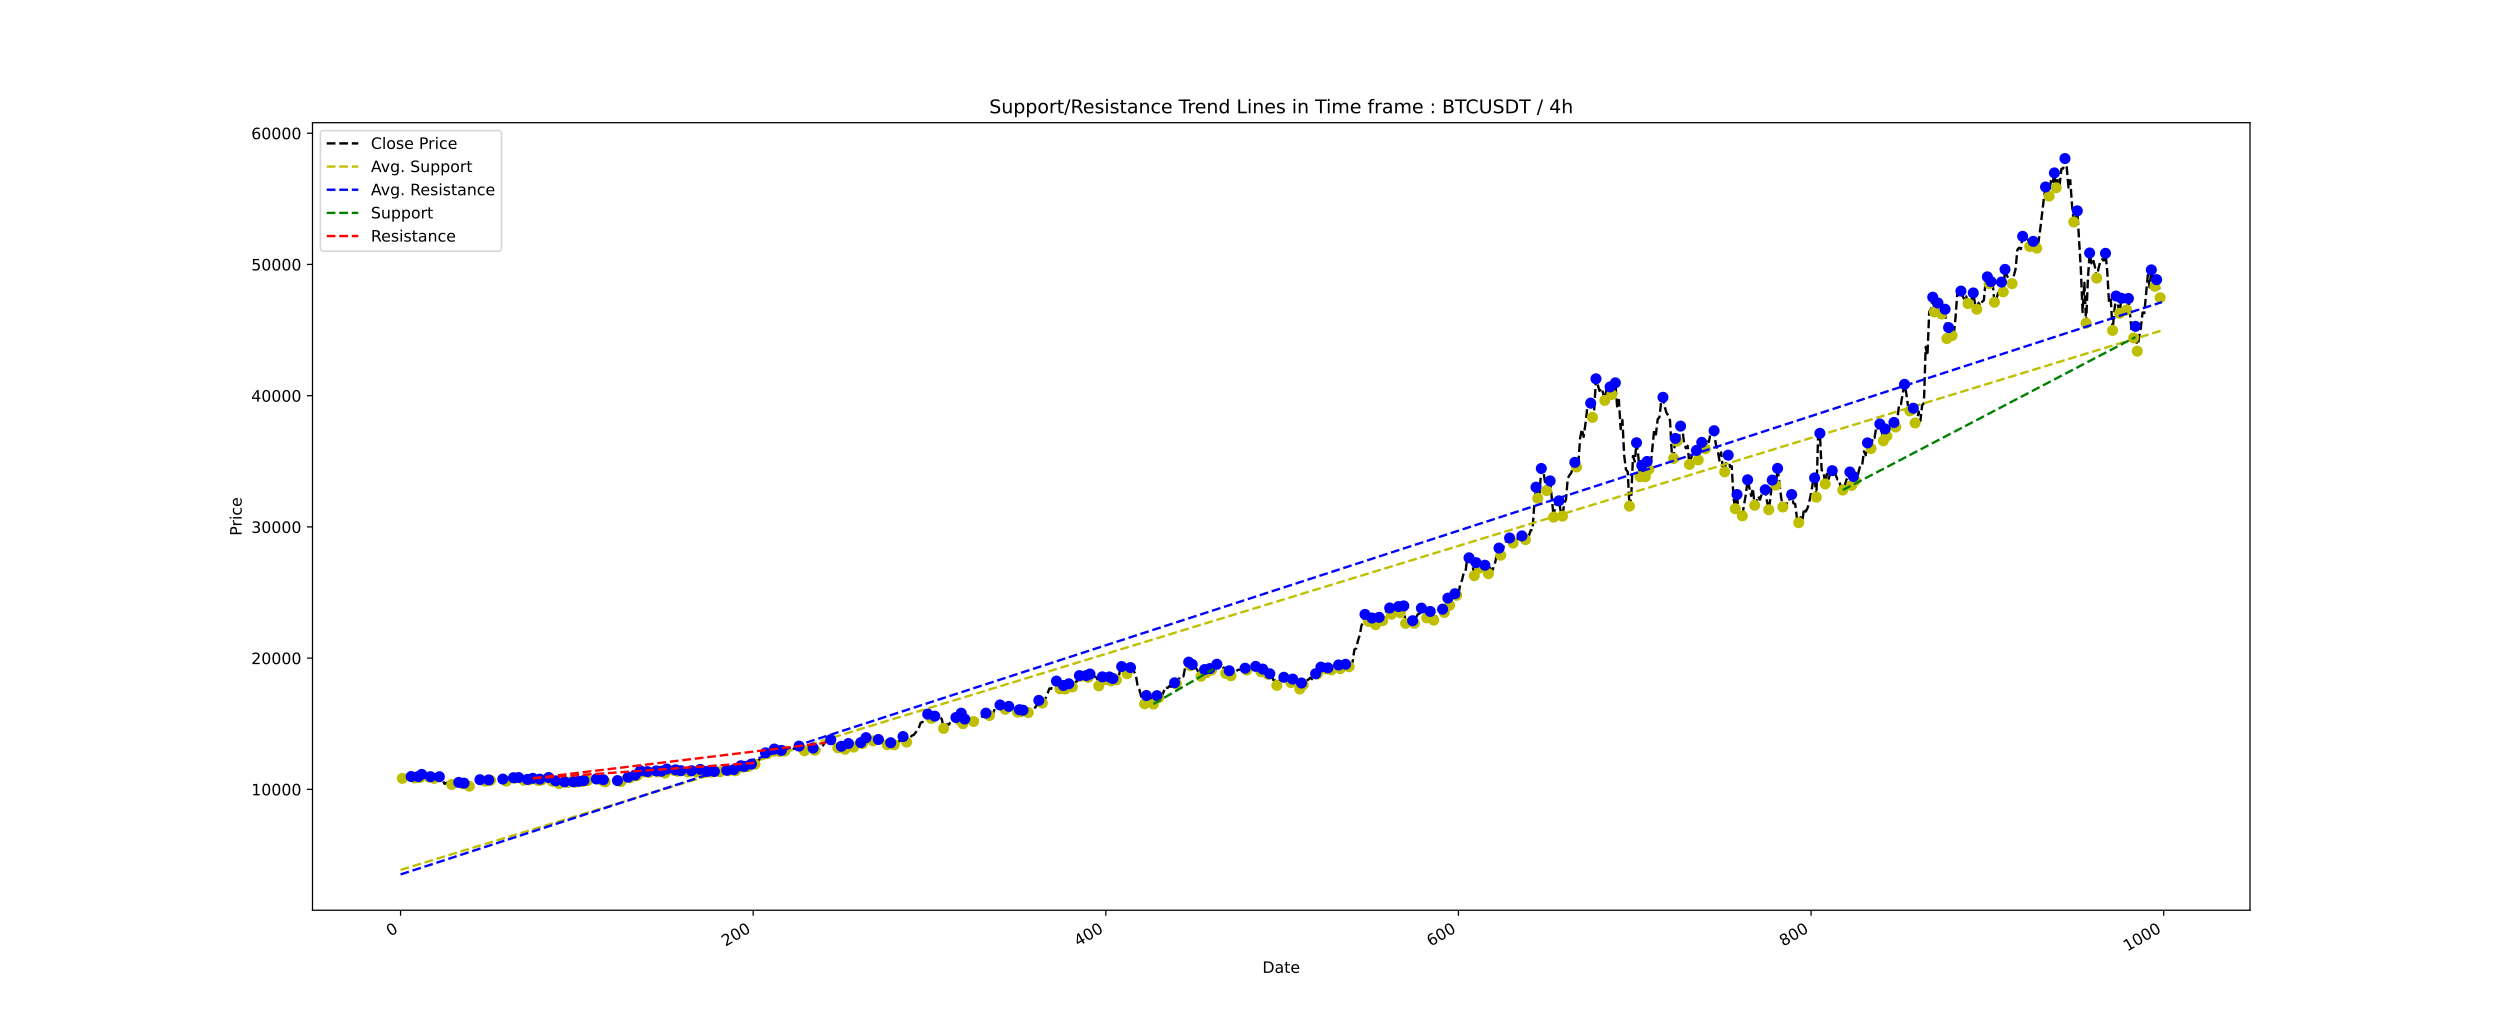 <?xml version="1.0" encoding="utf-8" standalone="no"?>
<!DOCTYPE svg PUBLIC "-//W3C//DTD SVG 1.1//EN"
  "http://www.w3.org/Graphics/SVG/1.1/DTD/svg11.dtd">
<!-- Created with matplotlib (https://matplotlib.org/) -->
<svg height="648pt" version="1.1" viewBox="0 0 1584 648" width="1584pt" xmlns="http://www.w3.org/2000/svg" xmlns:xlink="http://www.w3.org/1999/xlink">
 <defs>
  <style type="text/css">*{stroke-linecap:butt;stroke-linejoin:round;}</style>
 </defs>
 <g id="figure_1">
  <g id="patch_1">
   <path d="M 0 648 
L 1584 648 
L 1584 0 
L 0 0 
z
" style="fill:#ffffff;"/>
  </g>
  <g id="axes_1">
   <g id="patch_2">
    <path d="M 198 576.72 
L 1425.6 576.72 
L 1425.6 77.76 
L 198 77.76 
z
" style="fill:#ffffff;"/>
   </g>
   <g id="matplotlib.axis_1">
    <g id="xtick_1">
     <g id="line2d_1">
      <defs>
       <path d="M 0 0 
L 0 3.5 
" id="m027196047a" style="stroke:#000000;stroke-width:0.8;"/>
      </defs>
      <g>
       <use style="stroke:#000000;stroke-width:0.8;" x="253.8" xlink:href="#m027196047a" y="576.72"/>
      </g>
     </g>
     <g id="text_1">
      <!-- 0 -->
      <g transform="translate(247.25 593.482)rotate(-30)scale(0.1 -0.1)">
       <defs>
        <path d="M 31.781 66.406 
Q 24.172 66.406 20.328 58.906 
Q 16.5 51.422 16.5 36.375 
Q 16.5 21.391 20.328 13.891 
Q 24.172 6.391 31.781 6.391 
Q 39.453 6.391 43.281 13.891 
Q 47.125 21.391 47.125 36.375 
Q 47.125 51.422 43.281 58.906 
Q 39.453 66.406 31.781 66.406 
z
M 31.781 74.219 
Q 44.047 74.219 50.516 64.516 
Q 56.984 54.828 56.984 36.375 
Q 56.984 17.969 50.516 8.266 
Q 44.047 -1.422 31.781 -1.422 
Q 19.531 -1.422 13.062 8.266 
Q 6.594 17.969 6.594 36.375 
Q 6.594 54.828 13.062 64.516 
Q 19.531 74.219 31.781 74.219 
z
" id="DejaVuSans-48"/>
       </defs>
       <use xlink:href="#DejaVuSans-48"/>
      </g>
     </g>
    </g>
    <g id="xtick_2">
     <g id="line2d_2">
      <g>
       <use style="stroke:#000000;stroke-width:0.8;" x="477.223" xlink:href="#m027196047a" y="576.72"/>
      </g>
     </g>
     <g id="text_2">
      <!-- 200 -->
      <g transform="translate(459.653 599.844)rotate(-30)scale(0.1 -0.1)">
       <defs>
        <path d="M 19.188 8.297 
L 53.609 8.297 
L 53.609 0 
L 7.328 0 
L 7.328 8.297 
Q 12.938 14.109 22.625 23.891 
Q 32.328 33.688 34.812 36.531 
Q 39.547 41.844 41.422 45.531 
Q 43.312 49.219 43.312 52.781 
Q 43.312 58.594 39.234 62.25 
Q 35.156 65.922 28.609 65.922 
Q 23.969 65.922 18.812 64.312 
Q 13.672 62.703 7.812 59.422 
L 7.812 69.391 
Q 13.766 71.781 18.938 73 
Q 24.125 74.219 28.422 74.219 
Q 39.75 74.219 46.484 68.547 
Q 53.219 62.891 53.219 53.422 
Q 53.219 48.922 51.531 44.891 
Q 49.859 40.875 45.406 35.406 
Q 44.188 33.984 37.641 27.219 
Q 31.109 20.453 19.188 8.297 
z
" id="DejaVuSans-50"/>
       </defs>
       <use xlink:href="#DejaVuSans-50"/>
       <use x="63.623" xlink:href="#DejaVuSans-48"/>
       <use x="127.246" xlink:href="#DejaVuSans-48"/>
      </g>
     </g>
    </g>
    <g id="xtick_3">
     <g id="line2d_3">
      <g>
       <use style="stroke:#000000;stroke-width:0.8;" x="700.647" xlink:href="#m027196047a" y="576.72"/>
      </g>
     </g>
     <g id="text_3">
      <!-- 400 -->
      <g transform="translate(683.077 599.844)rotate(-30)scale(0.1 -0.1)">
       <defs>
        <path d="M 37.797 64.312 
L 12.891 25.391 
L 37.797 25.391 
z
M 35.203 72.906 
L 47.609 72.906 
L 47.609 25.391 
L 58.016 25.391 
L 58.016 17.188 
L 47.609 17.188 
L 47.609 0 
L 37.797 0 
L 37.797 17.188 
L 4.891 17.188 
L 4.891 26.703 
z
" id="DejaVuSans-52"/>
       </defs>
       <use xlink:href="#DejaVuSans-52"/>
       <use x="63.623" xlink:href="#DejaVuSans-48"/>
       <use x="127.246" xlink:href="#DejaVuSans-48"/>
      </g>
     </g>
    </g>
    <g id="xtick_4">
     <g id="line2d_4">
      <g>
       <use style="stroke:#000000;stroke-width:0.8;" x="924.07" xlink:href="#m027196047a" y="576.72"/>
      </g>
     </g>
     <g id="text_4">
      <!-- 600 -->
      <g transform="translate(906.5 599.844)rotate(-30)scale(0.1 -0.1)">
       <defs>
        <path d="M 33.016 40.375 
Q 26.375 40.375 22.484 35.828 
Q 18.609 31.297 18.609 23.391 
Q 18.609 15.531 22.484 10.953 
Q 26.375 6.391 33.016 6.391 
Q 39.656 6.391 43.531 10.953 
Q 47.406 15.531 47.406 23.391 
Q 47.406 31.297 43.531 35.828 
Q 39.656 40.375 33.016 40.375 
z
M 52.594 71.297 
L 52.594 62.312 
Q 48.875 64.062 45.094 64.984 
Q 41.312 65.922 37.594 65.922 
Q 27.828 65.922 22.672 59.328 
Q 17.531 52.734 16.797 39.406 
Q 19.672 43.656 24.016 45.922 
Q 28.375 48.188 33.594 48.188 
Q 44.578 48.188 50.953 41.516 
Q 57.328 34.859 57.328 23.391 
Q 57.328 12.156 50.688 5.359 
Q 44.047 -1.422 33.016 -1.422 
Q 20.359 -1.422 13.672 8.266 
Q 6.984 17.969 6.984 36.375 
Q 6.984 53.656 15.188 63.938 
Q 23.391 74.219 37.203 74.219 
Q 40.922 74.219 44.703 73.484 
Q 48.484 72.75 52.594 71.297 
z
" id="DejaVuSans-54"/>
       </defs>
       <use xlink:href="#DejaVuSans-54"/>
       <use x="63.623" xlink:href="#DejaVuSans-48"/>
       <use x="127.246" xlink:href="#DejaVuSans-48"/>
      </g>
     </g>
    </g>
    <g id="xtick_5">
     <g id="line2d_5">
      <g>
       <use style="stroke:#000000;stroke-width:0.8;" x="1147.494" xlink:href="#m027196047a" y="576.72"/>
      </g>
     </g>
     <g id="text_5">
      <!-- 800 -->
      <g transform="translate(1129.924 599.844)rotate(-30)scale(0.1 -0.1)">
       <defs>
        <path d="M 31.781 34.625 
Q 24.75 34.625 20.719 30.859 
Q 16.703 27.094 16.703 20.516 
Q 16.703 13.922 20.719 10.156 
Q 24.75 6.391 31.781 6.391 
Q 38.812 6.391 42.859 10.172 
Q 46.922 13.969 46.922 20.516 
Q 46.922 27.094 42.891 30.859 
Q 38.875 34.625 31.781 34.625 
z
M 21.922 38.812 
Q 15.578 40.375 12.031 44.719 
Q 8.5 49.078 8.5 55.328 
Q 8.5 64.062 14.719 69.141 
Q 20.953 74.219 31.781 74.219 
Q 42.672 74.219 48.875 69.141 
Q 55.078 64.062 55.078 55.328 
Q 55.078 49.078 51.531 44.719 
Q 48 40.375 41.703 38.812 
Q 48.828 37.156 52.797 32.312 
Q 56.781 27.484 56.781 20.516 
Q 56.781 9.906 50.312 4.234 
Q 43.844 -1.422 31.781 -1.422 
Q 19.734 -1.422 13.25 4.234 
Q 6.781 9.906 6.781 20.516 
Q 6.781 27.484 10.781 32.312 
Q 14.797 37.156 21.922 38.812 
z
M 18.312 54.391 
Q 18.312 48.734 21.844 45.562 
Q 25.391 42.391 31.781 42.391 
Q 38.141 42.391 41.719 45.562 
Q 45.312 48.734 45.312 54.391 
Q 45.312 60.062 41.719 63.234 
Q 38.141 66.406 31.781 66.406 
Q 25.391 66.406 21.844 63.234 
Q 18.312 60.062 18.312 54.391 
z
" id="DejaVuSans-56"/>
       </defs>
       <use xlink:href="#DejaVuSans-56"/>
       <use x="63.623" xlink:href="#DejaVuSans-48"/>
       <use x="127.246" xlink:href="#DejaVuSans-48"/>
      </g>
     </g>
    </g>
    <g id="xtick_6">
     <g id="line2d_6">
      <g>
       <use style="stroke:#000000;stroke-width:0.8;" x="1370.917" xlink:href="#m027196047a" y="576.72"/>
      </g>
     </g>
     <g id="text_6">
      <!-- 1000 -->
      <g transform="translate(1347.837 603.025)rotate(-30)scale(0.1 -0.1)">
       <defs>
        <path d="M 12.406 8.297 
L 28.516 8.297 
L 28.516 63.922 
L 10.984 60.406 
L 10.984 69.391 
L 28.422 72.906 
L 38.281 72.906 
L 38.281 8.297 
L 54.391 8.297 
L 54.391 0 
L 12.406 0 
z
" id="DejaVuSans-49"/>
       </defs>
       <use xlink:href="#DejaVuSans-49"/>
       <use x="63.623" xlink:href="#DejaVuSans-48"/>
       <use x="127.246" xlink:href="#DejaVuSans-48"/>
       <use x="190.869" xlink:href="#DejaVuSans-48"/>
      </g>
     </g>
    </g>
    <g id="text_7">
     <!-- Date -->
     <g transform="translate(799.849 616.425)scale(0.1 -0.1)">
      <defs>
       <path d="M 19.672 64.797 
L 19.672 8.109 
L 31.594 8.109 
Q 46.688 8.109 53.688 14.938 
Q 60.688 21.781 60.688 36.531 
Q 60.688 51.172 53.688 57.984 
Q 46.688 64.797 31.594 64.797 
z
M 9.812 72.906 
L 30.078 72.906 
Q 51.266 72.906 61.172 64.094 
Q 71.094 55.281 71.094 36.531 
Q 71.094 17.672 61.125 8.828 
Q 51.172 0 30.078 0 
L 9.812 0 
z
" id="DejaVuSans-68"/>
       <path d="M 34.281 27.484 
Q 23.391 27.484 19.188 25 
Q 14.984 22.516 14.984 16.5 
Q 14.984 11.719 18.141 8.906 
Q 21.297 6.109 26.703 6.109 
Q 34.188 6.109 38.703 11.406 
Q 43.219 16.703 43.219 25.484 
L 43.219 27.484 
z
M 52.203 31.203 
L 52.203 0 
L 43.219 0 
L 43.219 8.297 
Q 40.141 3.328 35.547 0.953 
Q 30.953 -1.422 24.312 -1.422 
Q 15.922 -1.422 10.953 3.297 
Q 6 8.016 6 15.922 
Q 6 25.141 12.172 29.828 
Q 18.359 34.516 30.609 34.516 
L 43.219 34.516 
L 43.219 35.406 
Q 43.219 41.609 39.141 45 
Q 35.062 48.391 27.688 48.391 
Q 23 48.391 18.547 47.266 
Q 14.109 46.141 10.016 43.891 
L 10.016 52.203 
Q 14.938 54.109 19.578 55.047 
Q 24.219 56 28.609 56 
Q 40.484 56 46.344 49.844 
Q 52.203 43.703 52.203 31.203 
z
" id="DejaVuSans-97"/>
       <path d="M 18.312 70.219 
L 18.312 54.688 
L 36.812 54.688 
L 36.812 47.703 
L 18.312 47.703 
L 18.312 18.016 
Q 18.312 11.328 20.141 9.422 
Q 21.969 7.516 27.594 7.516 
L 36.812 7.516 
L 36.812 0 
L 27.594 0 
Q 17.188 0 13.234 3.875 
Q 9.281 7.766 9.281 18.016 
L 9.281 47.703 
L 2.688 47.703 
L 2.688 54.688 
L 9.281 54.688 
L 9.281 70.219 
z
" id="DejaVuSans-116"/>
       <path d="M 56.203 29.594 
L 56.203 25.203 
L 14.891 25.203 
Q 15.484 15.922 20.484 11.062 
Q 25.484 6.203 34.422 6.203 
Q 39.594 6.203 44.453 7.469 
Q 49.312 8.734 54.109 11.281 
L 54.109 2.781 
Q 49.266 0.734 44.188 -0.344 
Q 39.109 -1.422 33.891 -1.422 
Q 20.797 -1.422 13.156 6.188 
Q 5.516 13.812 5.516 26.812 
Q 5.516 40.234 12.766 48.109 
Q 20.016 56 32.328 56 
Q 43.359 56 49.781 48.891 
Q 56.203 41.797 56.203 29.594 
z
M 47.219 32.234 
Q 47.125 39.594 43.094 43.984 
Q 39.062 48.391 32.422 48.391 
Q 24.906 48.391 20.391 44.141 
Q 15.875 39.891 15.188 32.172 
z
" id="DejaVuSans-101"/>
      </defs>
      <use xlink:href="#DejaVuSans-68"/>
      <use x="77.002" xlink:href="#DejaVuSans-97"/>
      <use x="138.281" xlink:href="#DejaVuSans-116"/>
      <use x="177.49" xlink:href="#DejaVuSans-101"/>
     </g>
    </g>
   </g>
   <g id="matplotlib.axis_2">
    <g id="ytick_1">
     <g id="line2d_7">
      <defs>
       <path d="M 0 0 
L -3.5 0 
" id="m027ec038ce" style="stroke:#000000;stroke-width:0.8;"/>
      </defs>
      <g>
       <use style="stroke:#000000;stroke-width:0.8;" x="198" xlink:href="#m027ec038ce" y="500.136"/>
      </g>
     </g>
     <g id="text_8">
      <!-- 10000 -->
      <g transform="translate(159.188 503.935)scale(0.1 -0.1)">
       <use xlink:href="#DejaVuSans-49"/>
       <use x="63.623" xlink:href="#DejaVuSans-48"/>
       <use x="127.246" xlink:href="#DejaVuSans-48"/>
       <use x="190.869" xlink:href="#DejaVuSans-48"/>
       <use x="254.492" xlink:href="#DejaVuSans-48"/>
      </g>
     </g>
    </g>
    <g id="ytick_2">
     <g id="line2d_8">
      <g>
       <use style="stroke:#000000;stroke-width:0.8;" x="198" xlink:href="#m027ec038ce" y="416.992"/>
      </g>
     </g>
     <g id="text_9">
      <!-- 20000 -->
      <g transform="translate(159.188 420.791)scale(0.1 -0.1)">
       <use xlink:href="#DejaVuSans-50"/>
       <use x="63.623" xlink:href="#DejaVuSans-48"/>
       <use x="127.246" xlink:href="#DejaVuSans-48"/>
       <use x="190.869" xlink:href="#DejaVuSans-48"/>
       <use x="254.492" xlink:href="#DejaVuSans-48"/>
      </g>
     </g>
    </g>
    <g id="ytick_3">
     <g id="line2d_9">
      <g>
       <use style="stroke:#000000;stroke-width:0.8;" x="198" xlink:href="#m027ec038ce" y="333.848"/>
      </g>
     </g>
     <g id="text_10">
      <!-- 30000 -->
      <g transform="translate(159.188 337.647)scale(0.1 -0.1)">
       <defs>
        <path d="M 40.578 39.312 
Q 47.656 37.797 51.625 33 
Q 55.609 28.219 55.609 21.188 
Q 55.609 10.406 48.188 4.484 
Q 40.766 -1.422 27.094 -1.422 
Q 22.516 -1.422 17.656 -0.516 
Q 12.797 0.391 7.625 2.203 
L 7.625 11.719 
Q 11.719 9.328 16.594 8.109 
Q 21.484 6.891 26.812 6.891 
Q 36.078 6.891 40.938 10.547 
Q 45.797 14.203 45.797 21.188 
Q 45.797 27.641 41.281 31.266 
Q 36.766 34.906 28.719 34.906 
L 20.219 34.906 
L 20.219 43.016 
L 29.109 43.016 
Q 36.375 43.016 40.234 45.922 
Q 44.094 48.828 44.094 54.297 
Q 44.094 59.906 40.109 62.906 
Q 36.141 65.922 28.719 65.922 
Q 24.656 65.922 20.016 65.031 
Q 15.375 64.156 9.812 62.312 
L 9.812 71.094 
Q 15.438 72.656 20.344 73.438 
Q 25.25 74.219 29.594 74.219 
Q 40.828 74.219 47.359 69.109 
Q 53.906 64.016 53.906 55.328 
Q 53.906 49.266 50.438 45.094 
Q 46.969 40.922 40.578 39.312 
z
" id="DejaVuSans-51"/>
       </defs>
       <use xlink:href="#DejaVuSans-51"/>
       <use x="63.623" xlink:href="#DejaVuSans-48"/>
       <use x="127.246" xlink:href="#DejaVuSans-48"/>
       <use x="190.869" xlink:href="#DejaVuSans-48"/>
       <use x="254.492" xlink:href="#DejaVuSans-48"/>
      </g>
     </g>
    </g>
    <g id="ytick_4">
     <g id="line2d_10">
      <g>
       <use style="stroke:#000000;stroke-width:0.8;" x="198" xlink:href="#m027ec038ce" y="250.703"/>
      </g>
     </g>
     <g id="text_11">
      <!-- 40000 -->
      <g transform="translate(159.188 254.503)scale(0.1 -0.1)">
       <use xlink:href="#DejaVuSans-52"/>
       <use x="63.623" xlink:href="#DejaVuSans-48"/>
       <use x="127.246" xlink:href="#DejaVuSans-48"/>
       <use x="190.869" xlink:href="#DejaVuSans-48"/>
       <use x="254.492" xlink:href="#DejaVuSans-48"/>
      </g>
     </g>
    </g>
    <g id="ytick_5">
     <g id="line2d_11">
      <g>
       <use style="stroke:#000000;stroke-width:0.8;" x="198" xlink:href="#m027ec038ce" y="167.559"/>
      </g>
     </g>
     <g id="text_12">
      <!-- 50000 -->
      <g transform="translate(159.188 171.358)scale(0.1 -0.1)">
       <defs>
        <path d="M 10.797 72.906 
L 49.516 72.906 
L 49.516 64.594 
L 19.828 64.594 
L 19.828 46.734 
Q 21.969 47.469 24.109 47.828 
Q 26.266 48.188 28.422 48.188 
Q 40.625 48.188 47.75 41.5 
Q 54.891 34.812 54.891 23.391 
Q 54.891 11.625 47.562 5.094 
Q 40.234 -1.422 26.906 -1.422 
Q 22.312 -1.422 17.547 -0.641 
Q 12.797 0.141 7.719 1.703 
L 7.719 11.625 
Q 12.109 9.234 16.797 8.062 
Q 21.484 6.891 26.703 6.891 
Q 35.156 6.891 40.078 11.328 
Q 45.016 15.766 45.016 23.391 
Q 45.016 31 40.078 35.438 
Q 35.156 39.891 26.703 39.891 
Q 22.75 39.891 18.812 39.016 
Q 14.891 38.141 10.797 36.281 
z
" id="DejaVuSans-53"/>
       </defs>
       <use xlink:href="#DejaVuSans-53"/>
       <use x="63.623" xlink:href="#DejaVuSans-48"/>
       <use x="127.246" xlink:href="#DejaVuSans-48"/>
       <use x="190.869" xlink:href="#DejaVuSans-48"/>
       <use x="254.492" xlink:href="#DejaVuSans-48"/>
      </g>
     </g>
    </g>
    <g id="ytick_6">
     <g id="line2d_12">
      <g>
       <use style="stroke:#000000;stroke-width:0.8;" x="198" xlink:href="#m027ec038ce" y="84.415"/>
      </g>
     </g>
     <g id="text_13">
      <!-- 60000 -->
      <g transform="translate(159.188 88.214)scale(0.1 -0.1)">
       <use xlink:href="#DejaVuSans-54"/>
       <use x="63.623" xlink:href="#DejaVuSans-48"/>
       <use x="127.246" xlink:href="#DejaVuSans-48"/>
       <use x="190.869" xlink:href="#DejaVuSans-48"/>
       <use x="254.492" xlink:href="#DejaVuSans-48"/>
      </g>
     </g>
    </g>
    <g id="text_14">
     <!-- Price -->
     <g transform="translate(153.108 339.438)rotate(-90)scale(0.1 -0.1)">
      <defs>
       <path d="M 19.672 64.797 
L 19.672 37.406 
L 32.078 37.406 
Q 38.969 37.406 42.719 40.969 
Q 46.484 44.531 46.484 51.125 
Q 46.484 57.672 42.719 61.234 
Q 38.969 64.797 32.078 64.797 
z
M 9.812 72.906 
L 32.078 72.906 
Q 44.344 72.906 50.609 67.359 
Q 56.891 61.812 56.891 51.125 
Q 56.891 40.328 50.609 34.812 
Q 44.344 29.297 32.078 29.297 
L 19.672 29.297 
L 19.672 0 
L 9.812 0 
z
" id="DejaVuSans-80"/>
       <path d="M 41.109 46.297 
Q 39.594 47.172 37.812 47.578 
Q 36.031 48 33.891 48 
Q 26.266 48 22.188 43.047 
Q 18.109 38.094 18.109 28.812 
L 18.109 0 
L 9.078 0 
L 9.078 54.688 
L 18.109 54.688 
L 18.109 46.188 
Q 20.953 51.172 25.484 53.578 
Q 30.031 56 36.531 56 
Q 37.453 56 38.578 55.875 
Q 39.703 55.766 41.062 55.516 
z
" id="DejaVuSans-114"/>
       <path d="M 9.422 54.688 
L 18.406 54.688 
L 18.406 0 
L 9.422 0 
z
M 9.422 75.984 
L 18.406 75.984 
L 18.406 64.594 
L 9.422 64.594 
z
" id="DejaVuSans-105"/>
       <path d="M 48.781 52.594 
L 48.781 44.188 
Q 44.969 46.297 41.141 47.344 
Q 37.312 48.391 33.406 48.391 
Q 24.656 48.391 19.812 42.844 
Q 14.984 37.312 14.984 27.297 
Q 14.984 17.281 19.812 11.734 
Q 24.656 6.203 33.406 6.203 
Q 37.312 6.203 41.141 7.25 
Q 44.969 8.297 48.781 10.406 
L 48.781 2.094 
Q 45.016 0.344 40.984 -0.531 
Q 36.969 -1.422 32.422 -1.422 
Q 20.062 -1.422 12.781 6.344 
Q 5.516 14.109 5.516 27.297 
Q 5.516 40.672 12.859 48.328 
Q 20.219 56 33.016 56 
Q 37.156 56 41.109 55.141 
Q 45.062 54.297 48.781 52.594 
z
" id="DejaVuSans-99"/>
      </defs>
      <use xlink:href="#DejaVuSans-80"/>
      <use x="58.553" xlink:href="#DejaVuSans-114"/>
      <use x="99.666" xlink:href="#DejaVuSans-105"/>
      <use x="127.449" xlink:href="#DejaVuSans-99"/>
      <use x="182.43" xlink:href="#DejaVuSans-101"/>
     </g>
    </g>
   </g>
   <g id="line2d_13">
    <path clip-path="url(#pd5027a7778)" d="M 253.8 492.839 
L 254.917 493.166 
L 256.034 492.515 
L 257.151 492.321 
L 258.268 492.45 
L 260.503 492.011 
L 261.62 492.658 
L 262.737 492.931 
L 263.854 492.375 
L 264.971 492.021 
L 266.088 492.651 
L 267.205 490.658 
L 269.44 491.371 
L 270.557 491.151 
L 271.674 492.247 
L 272.791 492.132 
L 273.908 492.228 
L 275.025 493.197 
L 277.259 492.484 
L 278.377 492.131 
L 279.494 492.632 
L 280.611 494.844 
L 281.728 496.654 
L 282.845 495.991 
L 283.962 496.667 
L 285.079 496.395 
L 286.196 497.036 
L 287.314 496.376 
L 288.431 496.386 
L 290.665 495.733 
L 292.899 496.572 
L 294.016 496.191 
L 295.133 496.368 
L 296.25 497.7 
L 297.368 498.128 
L 298.485 497.627 
L 299.602 497.295 
L 300.719 496.727 
L 301.836 495.602 
L 302.953 494.7 
L 304.07 494.014 
L 305.187 494.586 
L 306.305 494.424 
L 307.422 494.898 
L 308.539 494.751 
L 309.656 494.164 
L 310.773 494.427 
L 311.89 494.275 
L 316.359 494.162 
L 317.476 494.078 
L 318.593 493.641 
L 319.71 494.555 
L 320.827 494.952 
L 321.944 493.86 
L 323.061 494.05 
L 324.178 493.699 
L 325.295 492.777 
L 326.413 493.035 
L 328.647 492.637 
L 329.764 492.911 
L 330.881 494.348 
L 331.998 494.4 
L 334.232 493.826 
L 335.35 494.1 
L 336.467 494.004 
L 337.584 493.148 
L 338.701 493.966 
L 340.935 494.474 
L 342.052 493.672 
L 343.169 494.262 
L 344.286 493.679 
L 346.521 493.279 
L 347.638 492.627 
L 348.755 494.181 
L 349.872 495 
L 350.989 494.988 
L 352.106 494.739 
L 353.223 496.055 
L 354.341 496.506 
L 355.458 495.873 
L 356.575 495.854 
L 357.692 495.393 
L 359.926 495.748 
L 362.16 495.63 
L 363.277 495.292 
L 364.395 495.629 
L 365.512 495.601 
L 366.629 495.041 
L 368.863 495.218 
L 369.98 494.538 
L 372.214 494.6 
L 373.332 494.43 
L 374.449 494.594 
L 375.566 494.1 
L 376.683 494.06 
L 377.8 493.549 
L 378.917 493.773 
L 380.034 494.223 
L 381.151 494.338 
L 382.268 494.025 
L 383.386 495.385 
L 384.503 495.15 
L 385.62 495.351 
L 386.737 494.992 
L 387.854 495.144 
L 390.088 494.729 
L 391.205 494.595 
L 392.323 494.816 
L 393.44 495.212 
L 394.557 495.096 
L 395.674 492.678 
L 396.791 492.829 
L 397.908 492.44 
L 399.025 492.76 
L 400.142 492.703 
L 401.259 491.402 
L 402.377 491.102 
L 403.494 491.537 
L 404.611 491.401 
L 405.728 488.388 
L 406.845 488.651 
L 407.962 489.182 
L 409.079 488.918 
L 410.196 488.902 
L 411.314 489.384 
L 412.431 489.061 
L 414.665 488.724 
L 415.782 488.45 
L 416.899 489.044 
L 418.016 488.753 
L 419.133 488.621 
L 420.25 488.668 
L 421.368 489.789 
L 422.485 487.254 
L 423.602 487.274 
L 424.719 487.429 
L 425.836 488.012 
L 426.953 488.063 
L 428.07 487.778 
L 429.187 488.619 
L 430.305 488.597 
L 431.422 488.325 
L 432.539 488.579 
L 433.656 488.371 
L 435.89 489.155 
L 437.007 488.976 
L 438.124 488.347 
L 439.241 488.671 
L 440.359 488.522 
L 441.476 489.199 
L 442.593 488.511 
L 443.71 487.49 
L 444.827 487.622 
L 445.944 487.598 
L 447.061 489.278 
L 448.178 488.751 
L 449.295 489.068 
L 450.413 489.26 
L 451.53 489.167 
L 452.647 488.803 
L 453.764 488.953 
L 457.115 488.976 
L 459.35 488.762 
L 460.467 488.035 
L 461.584 488.324 
L 462.701 488.108 
L 463.818 488.228 
L 464.935 487.638 
L 466.052 488.357 
L 467.169 487.977 
L 468.286 487.856 
L 469.404 485.17 
L 470.521 486.085 
L 471.638 485.574 
L 473.872 485.707 
L 474.989 485.346 
L 476.106 484.119 
L 478.341 484.256 
L 479.458 481.991 
L 480.575 481.86 
L 481.692 480.722 
L 482.809 477.396 
L 483.926 477.847 
L 485.043 477.014 
L 486.16 477.535 
L 487.277 477.258 
L 488.395 475.467 
L 489.512 475.775 
L 490.629 474.59 
L 491.746 475.454 
L 492.863 475.525 
L 493.98 476.16 
L 495.097 475.451 
L 496.214 475.849 
L 498.449 475.832 
L 499.566 475.461 
L 500.683 475.818 
L 501.8 475.268 
L 502.917 474.361 
L 504.034 474.21 
L 505.151 474.264 
L 506.268 472.736 
L 507.386 474.966 
L 508.503 475.594 
L 509.62 475.685 
L 510.737 474.842 
L 511.854 474.953 
L 512.971 474.407 
L 514.088 474.884 
L 515.205 473.987 
L 516.323 475.372 
L 517.44 475.155 
L 518.557 474.759 
L 519.674 474.501 
L 520.791 473.991 
L 521.908 471.453 
L 523.025 470.127 
L 524.142 469.731 
L 525.259 469.903 
L 526.377 468.708 
L 527.494 469.669 
L 528.611 472.546 
L 529.728 473.353 
L 530.845 473.818 
L 531.962 472.978 
L 533.079 472.856 
L 534.196 474.038 
L 535.314 474.76 
L 536.431 471.56 
L 537.548 471.098 
L 539.782 471.598 
L 540.899 473.372 
L 542.016 472.301 
L 543.133 470.62 
L 544.25 470.733 
L 545.368 470.536 
L 546.485 471.106 
L 547.602 470.402 
L 548.719 467.377 
L 549.836 468.109 
L 550.953 468.692 
L 552.07 468.616 
L 553.187 469.456 
L 554.305 468.603 
L 555.422 469.401 
L 556.539 468.541 
L 557.656 468.625 
L 558.773 468.861 
L 559.89 469.393 
L 561.007 469.032 
L 562.124 471.849 
L 563.241 471.044 
L 564.359 470.589 
L 565.476 470.625 
L 566.593 471.934 
L 567.71 471.499 
L 568.827 470.768 
L 569.944 469.286 
L 571.061 469.196 
L 572.178 466.683 
L 573.295 467.73 
L 574.413 470.2 
L 575.53 469.198 
L 577.764 466.028 
L 578.881 465.681 
L 581.115 462.922 
L 582.232 460.912 
L 583.35 457.897 
L 584.467 457.559 
L 585.584 453.658 
L 586.701 454.985 
L 587.818 452.467 
L 590.052 455.144 
L 591.169 454.939 
L 592.286 453.742 
L 593.404 454.031 
L 594.521 454.869 
L 595.638 454.274 
L 596.755 455.754 
L 597.872 461.528 
L 598.989 460.075 
L 600.106 458.918 
L 601.223 459.133 
L 602.341 457.142 
L 603.458 455.625 
L 604.575 455.741 
L 605.692 454.614 
L 606.809 454.955 
L 607.926 456.042 
L 609.043 451.892 
L 610.16 458.556 
L 611.277 455.571 
L 612.395 455.833 
L 613.512 455.779 
L 614.629 456.28 
L 615.746 456.242 
L 616.863 457.171 
L 617.98 456.087 
L 619.097 456.093 
L 620.214 455.222 
L 621.332 455.234 
L 622.449 453.787 
L 623.566 453.016 
L 624.683 451.849 
L 625.8 452.875 
L 626.917 453.341 
L 628.034 451.391 
L 629.151 452.224 
L 630.268 449.21 
L 631.386 449.719 
L 632.503 447.823 
L 633.62 446.649 
L 634.737 448.143 
L 635.854 448.379 
L 636.971 449.417 
L 638.088 447.905 
L 639.205 447.583 
L 640.323 448.764 
L 641.44 449.509 
L 642.557 450.869 
L 643.674 450.649 
L 644.791 451.236 
L 645.908 449.664 
L 647.025 450.836 
L 648.142 449.993 
L 649.259 450.634 
L 650.377 450.023 
L 651.494 451.453 
L 652.611 450.607 
L 653.728 450.195 
L 654.845 448.29 
L 655.962 448.29 
L 657.079 446.508 
L 658.196 443.772 
L 659.314 444.317 
L 660.431 445.48 
L 661.548 444.014 
L 662.665 441.976 
L 663.782 439.256 
L 664.899 436.238 
L 666.016 436.453 
L 667.133 433.365 
L 668.25 433.091 
L 669.368 431.542 
L 670.485 434.669 
L 671.602 436.448 
L 672.719 435.482 
L 673.836 434.324 
L 674.953 436.531 
L 676.07 435.572 
L 677.187 433.246 
L 678.305 433.988 
L 679.422 435.26 
L 680.539 433.994 
L 681.656 431.858 
L 682.773 431.43 
L 683.89 428.062 
L 685.007 428.404 
L 686.124 428.169 
L 688.359 428.05 
L 689.476 429.205 
L 690.593 427.052 
L 691.71 427.967 
L 692.827 427.769 
L 693.944 428.965 
L 695.061 429.477 
L 696.178 434.553 
L 697.295 431.165 
L 698.413 428.852 
L 699.53 430.175 
L 700.647 430.553 
L 701.764 429.812 
L 702.881 428.901 
L 703.998 431.443 
L 705.115 429.925 
L 706.232 430.561 
L 707.35 430.806 
L 708.467 430.55 
L 709.584 424.766 
L 710.701 422.325 
L 711.818 423.976 
L 712.935 423.976 
L 714.052 426.902 
L 715.169 425.513 
L 716.286 422.965 
L 718.521 425.462 
L 719.638 427.642 
L 720.755 434.219 
L 721.872 436.781 
L 722.989 441.104 
L 724.106 442.723 
L 725.223 445.952 
L 726.341 440.692 
L 727.458 441.286 
L 728.575 441.152 
L 730.809 446.102 
L 733.043 440.775 
L 734.16 442.016 
L 735.277 441.813 
L 736.395 440.602 
L 737.512 437.636 
L 738.629 435.163 
L 739.746 435.95 
L 740.863 434.722 
L 741.98 435.139 
L 743.097 432.869 
L 744.214 432.623 
L 745.332 433.264 
L 746.449 432.083 
L 747.566 428.802 
L 748.683 428.441 
L 749.8 428.624 
L 750.917 422.879 
L 752.034 423.145 
L 753.151 419.52 
L 754.268 421.816 
L 755.386 421.019 
L 756.503 421.773 
L 757.62 423.116 
L 758.737 424.726 
L 759.854 427.26 
L 760.971 428.48 
L 762.088 424.271 
L 763.205 424.248 
L 764.323 426.208 
L 765.44 424.466 
L 766.557 423.609 
L 767.674 424.583 
L 768.791 423.576 
L 769.908 422.01 
L 771.025 420.858 
L 772.142 421.862 
L 773.259 421.798 
L 774.377 423.954 
L 775.494 422.945 
L 776.611 426.693 
L 778.845 424.984 
L 779.962 428.212 
L 781.079 426.812 
L 784.431 424.385 
L 785.548 424.315 
L 787.782 423.781 
L 788.899 423.386 
L 790.016 424.565 
L 791.133 424.26 
L 792.25 424.204 
L 793.368 422.318 
L 794.485 422.956 
L 795.602 422.219 
L 796.719 424.445 
L 797.836 423.528 
L 798.953 425.58 
L 800.07 423.919 
L 802.305 424.116 
L 803.422 427.277 
L 804.539 426.887 
L 805.656 427.004 
L 806.773 430.926 
L 807.89 431.126 
L 809.007 434.252 
L 810.124 431.584 
L 811.241 430.715 
L 812.359 431.459 
L 813.476 429.12 
L 814.593 430.214 
L 815.71 430.828 
L 816.827 432.02 
L 817.944 432.506 
L 819.061 430.269 
L 820.178 431.504 
L 821.295 433.696 
L 823.53 436.55 
L 824.647 432.75 
L 825.764 433.812 
L 826.881 433.317 
L 827.998 431.276 
L 829.115 430.454 
L 830.232 429.413 
L 831.35 430.303 
L 832.467 426.925 
L 833.584 426.897 
L 834.701 427.099 
L 835.818 423.247 
L 836.935 422.672 
L 838.052 423.549 
L 840.286 423.851 
L 841.404 423.139 
L 842.521 424.011 
L 843.638 424.421 
L 844.755 423.643 
L 845.872 423.844 
L 846.989 423.035 
L 848.106 421.318 
L 849.223 423.663 
L 851.458 421.953 
L 852.575 420.896 
L 853.692 421.761 
L 854.809 422.425 
L 855.926 421.781 
L 857.043 419.155 
L 858.16 411.493 
L 859.277 410.865 
L 860.395 405.888 
L 861.512 402.414 
L 862.629 396.382 
L 863.746 394.109 
L 864.863 389.273 
L 865.98 392.888 
L 867.097 393.735 
L 868.214 393.615 
L 869.332 391.583 
L 870.449 392.995 
L 871.566 395.798 
L 872.683 394.025 
L 873.8 391.156 
L 874.917 391.233 
L 876.034 393.264 
L 877.151 392.975 
L 878.268 387.459 
L 879.386 385.464 
L 880.503 385.217 
L 881.62 389.168 
L 882.737 386.82 
L 883.854 387.45 
L 884.971 384.831 
L 886.088 384.316 
L 887.205 388.261 
L 888.323 384.189 
L 889.44 383.9 
L 890.557 394.993 
L 891.674 394.698 
L 892.791 393.573 
L 893.908 394.379 
L 895.025 393.286 
L 896.142 394.91 
L 897.259 391.055 
L 898.377 389.2 
L 899.494 388.687 
L 900.611 385.307 
L 901.728 386.173 
L 902.845 387.428 
L 903.962 391.516 
L 905.079 388.31 
L 906.196 387.418 
L 908.431 392.928 
L 909.548 390.607 
L 910.665 390.23 
L 911.782 390.119 
L 912.899 389.661 
L 914.016 385.986 
L 915.133 388.048 
L 916.25 386.646 
L 917.368 378.958 
L 918.485 383.525 
L 919.602 379.995 
L 920.719 377.81 
L 921.836 376.17 
L 922.953 377.212 
L 924.07 376.797 
L 925.187 370.182 
L 926.305 367.679 
L 927.422 363.003 
L 928.539 362.382 
L 929.656 353.475 
L 930.773 353.416 
L 933.007 358.112 
L 934.124 364.763 
L 935.241 356.499 
L 936.359 358.78 
L 937.476 359.963 
L 938.593 359.487 
L 940.827 358.131 
L 941.944 363.409 
L 943.061 363.483 
L 944.178 359.818 
L 945.295 361.992 
L 946.413 359.359 
L 947.53 355.59 
L 948.647 349.931 
L 949.764 347.262 
L 950.881 351.817 
L 951.998 349.198 
L 953.115 344.021 
L 954.232 343.197 
L 956.467 340.871 
L 957.584 342.908 
L 958.701 344.074 
L 959.818 343.011 
L 960.935 342.797 
L 962.052 339.847 
L 963.169 341.39 
L 964.286 339.555 
L 965.404 340.593 
L 966.521 341.921 
L 967.638 339.404 
L 968.755 339.236 
L 969.872 335.926 
L 970.989 335.885 
L 972.106 319.785 
L 973.223 308.678 
L 974.341 315.736 
L 975.458 312.447 
L 976.575 296.829 
L 977.692 297.152 
L 978.809 304.692 
L 979.926 310.798 
L 981.043 308.904 
L 982.16 304.704 
L 984.395 327.669 
L 985.512 319.333 
L 986.629 320 
L 987.746 317.313 
L 988.863 323.87 
L 989.98 327.048 
L 991.097 319.076 
L 992.214 316.387 
L 993.332 303.103 
L 994.449 301.01 
L 995.566 299.612 
L 996.683 294.966 
L 997.8 292.953 
L 998.917 295.882 
L 1000.034 293.799 
L 1001.151 277.564 
L 1002.268 271.868 
L 1003.386 276.812 
L 1004.503 268.811 
L 1005.62 259.264 
L 1006.737 258.502 
L 1007.854 255.424 
L 1008.971 264.446 
L 1010.088 259.595 
L 1011.205 240.005 
L 1013.44 247.668 
L 1014.557 245.858 
L 1015.674 248.944 
L 1016.791 253.708 
L 1017.908 245.999 
L 1019.025 246.337 
L 1020.142 245.167 
L 1021.259 249.97 
L 1022.377 248.071 
L 1023.494 242.567 
L 1024.611 257.507 
L 1025.728 253.432 
L 1026.845 271.849 
L 1027.962 266.085 
L 1029.079 288.632 
L 1030.196 297.469 
L 1031.314 298.939 
L 1032.431 320.711 
L 1033.548 315.102 
L 1034.665 288.913 
L 1035.782 292.401 
L 1036.899 280.522 
L 1038.016 288.858 
L 1039.133 302.008 
L 1040.25 294.894 
L 1041.368 300.164 
L 1042.485 302.099 
L 1043.602 292.384 
L 1044.719 297.385 
L 1045.836 294.987 
L 1048.07 272.559 
L 1049.187 275.271 
L 1050.305 265.683 
L 1051.422 264.29 
L 1052.539 254.478 
L 1053.656 251.726 
L 1054.773 257.816 
L 1055.89 261.512 
L 1057.007 263.399 
L 1058.124 266.427 
L 1059.241 287.198 
L 1060.359 290.469 
L 1061.476 277.79 
L 1062.593 279.53 
L 1063.71 279.181 
L 1064.827 269.993 
L 1065.944 271.805 
L 1067.061 280.832 
L 1068.178 284.003 
L 1069.295 282.489 
L 1070.413 294.263 
L 1072.647 286.219 
L 1073.764 287.005 
L 1074.881 285.386 
L 1075.998 291.392 
L 1077.115 283.091 
L 1078.232 280.285 
L 1079.35 280.586 
L 1080.467 284.326 
L 1081.584 278.712 
L 1082.701 280.092 
L 1083.818 274.243 
L 1084.935 273.431 
L 1086.052 272.908 
L 1087.169 281.635 
L 1088.286 284.863 
L 1089.404 291.756 
L 1090.521 286.645 
L 1091.638 297.047 
L 1092.755 298.992 
L 1093.872 290.637 
L 1094.989 288.382 
L 1096.106 295.842 
L 1097.223 295.399 
L 1098.341 315.484 
L 1099.458 322.34 
L 1100.575 313.322 
L 1101.692 326.779 
L 1102.809 326.004 
L 1103.926 326.843 
L 1105.043 319.623 
L 1106.16 313.407 
L 1107.277 304.003 
L 1109.512 314.184 
L 1110.629 309.477 
L 1111.746 320.166 
L 1112.863 318.241 
L 1113.98 314.319 
L 1115.097 316.57 
L 1116.214 313.227 
L 1117.332 310.558 
L 1118.449 310.29 
L 1119.566 317.576 
L 1120.683 322.987 
L 1121.8 315.058 
L 1122.917 304.18 
L 1124.034 306.02 
L 1125.151 307.364 
L 1126.268 296.779 
L 1127.386 305.483 
L 1128.503 315.105 
L 1129.62 321.221 
L 1130.737 320.182 
L 1131.854 318.907 
L 1132.971 319.295 
L 1134.088 315.487 
L 1135.205 313.329 
L 1136.323 318.874 
L 1137.44 319.353 
L 1138.557 328.534 
L 1139.674 331.165 
L 1140.791 327.692 
L 1141.908 330.803 
L 1143.025 322.172 
L 1144.142 324.115 
L 1145.259 321.897 
L 1146.377 317.83 
L 1147.494 312.523 
L 1148.611 305.871 
L 1149.728 302.805 
L 1150.845 315.004 
L 1151.962 275.436 
L 1153.079 274.571 
L 1154.196 297.941 
L 1155.314 298.493 
L 1156.431 306.631 
L 1157.548 300.201 
L 1158.665 303.413 
L 1159.782 298.842 
L 1160.899 298.208 
L 1162.016 298.404 
L 1164.25 303.849 
L 1165.368 304.221 
L 1166.485 310.046 
L 1167.602 310.494 
L 1168.719 308.131 
L 1169.836 304.132 
L 1170.953 302.22 
L 1172.07 299.066 
L 1173.187 307.573 
L 1174.305 301.936 
L 1175.422 304.528 
L 1176.539 304.329 
L 1177.656 298.733 
L 1178.773 294.602 
L 1179.89 294.699 
L 1181.007 285.94 
L 1182.124 288.399 
L 1183.241 280.606 
L 1184.359 281.487 
L 1185.476 284.215 
L 1186.593 276.894 
L 1187.71 277.402 
L 1188.827 270.501 
L 1189.944 271.5 
L 1191.061 268.634 
L 1192.178 272.971 
L 1193.295 279.27 
L 1194.413 271.762 
L 1195.53 276.173 
L 1196.647 272.603 
L 1197.764 270.209 
L 1198.881 269.899 
L 1199.998 267.658 
L 1201.115 270.584 
L 1202.232 264.919 
L 1203.35 255.819 
L 1204.467 256.032 
L 1205.584 249.041 
L 1206.701 243.514 
L 1207.818 249.212 
L 1208.935 257.463 
L 1210.052 260.336 
L 1211.169 258.768 
L 1212.286 258.63 
L 1213.404 267.988 
L 1214.521 266.916 
L 1215.638 260.716 
L 1216.755 266.7 
L 1217.872 256.773 
L 1218.989 255.5 
L 1220.106 219.804 
L 1221.223 225.328 
L 1222.341 197.7 
L 1223.458 195.832 
L 1224.575 188.3 
L 1225.692 197.65 
L 1226.809 194.385 
L 1227.926 192.002 
L 1229.043 197.321 
L 1230.16 198.979 
L 1231.277 196.13 
L 1232.395 195.94 
L 1233.512 214.51 
L 1234.629 207.551 
L 1235.746 210.731 
L 1236.863 212.606 
L 1237.98 211.626 
L 1239.097 200.306 
L 1240.214 184.514 
L 1241.332 186.233 
L 1242.449 184.442 
L 1243.566 187.619 
L 1244.683 189.852 
L 1245.8 187.826 
L 1246.917 192.327 
L 1248.034 190.233 
L 1249.151 190.111 
L 1250.268 185.608 
L 1251.386 192.538 
L 1252.503 195.918 
L 1253.62 191.87 
L 1254.737 193.582 
L 1255.854 191.225 
L 1256.971 190.281 
L 1258.088 178.159 
L 1259.205 175.415 
L 1260.323 179.688 
L 1261.44 178.423 
L 1262.557 179.384 
L 1263.674 191.502 
L 1264.791 190.282 
L 1265.908 185.829 
L 1267.025 184.697 
L 1268.142 178.723 
L 1269.259 184.927 
L 1270.377 170.685 
L 1271.494 174.515 
L 1272.611 176.576 
L 1273.728 176.232 
L 1274.845 179.72 
L 1275.962 174.764 
L 1277.079 170.408 
L 1278.196 158.31 
L 1279.314 156.971 
L 1280.431 157.832 
L 1281.548 149.747 
L 1282.665 149.935 
L 1283.782 150.659 
L 1284.899 151.745 
L 1286.016 156.135 
L 1287.133 154.378 
L 1288.25 152.926 
L 1289.368 154.65 
L 1290.485 157.208 
L 1291.602 153.199 
L 1292.719 145.027 
L 1294.953 126.07 
L 1296.07 118.454 
L 1297.187 120.116 
L 1298.305 124.258 
L 1299.422 114.713 
L 1300.539 116.459 
L 1301.656 109.565 
L 1302.773 118.993 
L 1303.89 113.472 
L 1305.007 116.91 
L 1306.124 106.99 
L 1307.241 106.748 
L 1308.359 100.44 
L 1309.476 105.961 
L 1310.593 118.836 
L 1311.71 114.156 
L 1312.827 129.937 
L 1313.944 140.648 
L 1315.061 137.779 
L 1316.178 133.573 
L 1318.413 170.55 
L 1319.53 197.746 
L 1320.647 179.182 
L 1321.764 204.783 
L 1322.881 176.78 
L 1323.998 160.284 
L 1325.115 166.806 
L 1326.232 164.566 
L 1327.35 169.06 
L 1328.467 176.207 
L 1329.584 170.251 
L 1330.701 165.838 
L 1331.818 164.267 
L 1332.935 165.108 
L 1334.052 160.492 
L 1335.169 172.183 
L 1336.286 191.889 
L 1337.404 189.757 
L 1338.521 209.35 
L 1339.638 197.261 
L 1340.755 187.558 
L 1342.989 198.515 
L 1344.106 188.985 
L 1345.223 191.184 
L 1346.341 190.008 
L 1347.458 196.422 
L 1348.575 189.132 
L 1349.692 199.932 
L 1350.809 212.214 
L 1351.926 214.113 
L 1353.043 206.763 
L 1354.16 222.508 
L 1355.277 214.076 
L 1356.395 208.003 
L 1357.512 198.02 
L 1358.629 198.421 
L 1360.863 174.31 
L 1361.98 182.003 
L 1363.097 170.993 
L 1365.332 181.431 
L 1366.449 177.17 
L 1367.566 178.567 
L 1368.683 188.616 
L 1369.8 188.21 
L 1369.8 188.21 
" style="fill:none;stroke:#000000;stroke-dasharray:5.55,2.4;stroke-dashoffset:0;stroke-width:1.5;"/>
   </g>
   <g id="line2d_14">
    <defs>
     <path d="M 0 3 
C 0.796 3 1.559 2.684 2.121 2.121 
C 2.684 1.559 3 0.796 3 0 
C 3 -0.796 2.684 -1.559 2.121 -2.121 
C 1.559 -2.684 0.796 -3 0 -3 
C -0.796 -3 -1.559 -2.684 -2.121 -2.121 
C -2.684 -1.559 -3 -0.796 -3 0 
C -3 0.796 -2.684 1.559 -2.121 2.121 
C -1.559 2.684 -0.796 3 0 3 
z
" id="m40ee608d35" style="stroke:#bfbf00;"/>
    </defs>
    <g clip-path="url(#pd5027a7778)">
     <use style="fill:#bfbf00;stroke:#bfbf00;" x="254.917" xlink:href="#m40ee608d35" y="493.166"/>
     <use style="fill:#bfbf00;stroke:#bfbf00;" x="262.737" xlink:href="#m40ee608d35" y="492.931"/>
     <use style="fill:#bfbf00;stroke:#bfbf00;" x="266.088" xlink:href="#m40ee608d35" y="492.651"/>
     <use style="fill:#bfbf00;stroke:#bfbf00;" x="271.674" xlink:href="#m40ee608d35" y="492.247"/>
     <use style="fill:#bfbf00;stroke:#bfbf00;" x="275.025" xlink:href="#m40ee608d35" y="493.197"/>
     <use style="fill:#bfbf00;stroke:#bfbf00;" x="286.196" xlink:href="#m40ee608d35" y="497.036"/>
     <use style="fill:#bfbf00;stroke:#bfbf00;" x="292.899" xlink:href="#m40ee608d35" y="496.572"/>
     <use style="fill:#bfbf00;stroke:#bfbf00;" x="297.368" xlink:href="#m40ee608d35" y="498.128"/>
     <use style="fill:#bfbf00;stroke:#bfbf00;" x="307.422" xlink:href="#m40ee608d35" y="494.898"/>
     <use style="fill:#bfbf00;stroke:#bfbf00;" x="310.773" xlink:href="#m40ee608d35" y="494.427"/>
     <use style="fill:#bfbf00;stroke:#bfbf00;" x="320.827" xlink:href="#m40ee608d35" y="494.952"/>
     <use style="fill:#bfbf00;stroke:#bfbf00;" x="326.413" xlink:href="#m40ee608d35" y="493.035"/>
     <use style="fill:#bfbf00;stroke:#bfbf00;" x="331.998" xlink:href="#m40ee608d35" y="494.4"/>
     <use style="fill:#bfbf00;stroke:#bfbf00;" x="335.35" xlink:href="#m40ee608d35" y="494.1"/>
     <use style="fill:#bfbf00;stroke:#bfbf00;" x="340.935" xlink:href="#m40ee608d35" y="494.474"/>
     <use style="fill:#bfbf00;stroke:#bfbf00;" x="343.169" xlink:href="#m40ee608d35" y="494.262"/>
     <use style="fill:#bfbf00;stroke:#bfbf00;" x="349.872" xlink:href="#m40ee608d35" y="495"/>
     <use style="fill:#bfbf00;stroke:#bfbf00;" x="354.341" xlink:href="#m40ee608d35" y="496.506"/>
     <use style="fill:#bfbf00;stroke:#bfbf00;" x="359.926" xlink:href="#m40ee608d35" y="495.748"/>
     <use style="fill:#bfbf00;stroke:#bfbf00;" x="364.395" xlink:href="#m40ee608d35" y="495.629"/>
     <use style="fill:#bfbf00;stroke:#bfbf00;" x="368.863" xlink:href="#m40ee608d35" y="495.218"/>
     <use style="fill:#bfbf00;stroke:#bfbf00;" x="372.214" xlink:href="#m40ee608d35" y="494.6"/>
     <use style="fill:#bfbf00;stroke:#bfbf00;" x="381.151" xlink:href="#m40ee608d35" y="494.338"/>
     <use style="fill:#bfbf00;stroke:#bfbf00;" x="383.386" xlink:href="#m40ee608d35" y="495.385"/>
     <use style="fill:#bfbf00;stroke:#bfbf00;" x="393.44" xlink:href="#m40ee608d35" y="495.212"/>
     <use style="fill:#bfbf00;stroke:#bfbf00;" x="399.025" xlink:href="#m40ee608d35" y="492.76"/>
     <use style="fill:#bfbf00;stroke:#bfbf00;" x="403.494" xlink:href="#m40ee608d35" y="491.537"/>
     <use style="fill:#bfbf00;stroke:#bfbf00;" x="407.962" xlink:href="#m40ee608d35" y="489.182"/>
     <use style="fill:#bfbf00;stroke:#bfbf00;" x="411.314" xlink:href="#m40ee608d35" y="489.384"/>
     <use style="fill:#bfbf00;stroke:#bfbf00;" x="416.899" xlink:href="#m40ee608d35" y="489.044"/>
     <use style="fill:#bfbf00;stroke:#bfbf00;" x="421.368" xlink:href="#m40ee608d35" y="489.789"/>
     <use style="fill:#bfbf00;stroke:#bfbf00;" x="426.953" xlink:href="#m40ee608d35" y="488.063"/>
     <use style="fill:#bfbf00;stroke:#bfbf00;" x="429.187" xlink:href="#m40ee608d35" y="488.619"/>
     <use style="fill:#bfbf00;stroke:#bfbf00;" x="435.89" xlink:href="#m40ee608d35" y="489.155"/>
     <use style="fill:#bfbf00;stroke:#bfbf00;" x="441.476" xlink:href="#m40ee608d35" y="489.199"/>
     <use style="fill:#bfbf00;stroke:#bfbf00;" x="447.061" xlink:href="#m40ee608d35" y="489.278"/>
     <use style="fill:#bfbf00;stroke:#bfbf00;" x="450.413" xlink:href="#m40ee608d35" y="489.26"/>
     <use style="fill:#bfbf00;stroke:#bfbf00;" x="455.998" xlink:href="#m40ee608d35" y="489.015"/>
     <use style="fill:#bfbf00;stroke:#bfbf00;" x="461.584" xlink:href="#m40ee608d35" y="488.324"/>
     <use style="fill:#bfbf00;stroke:#bfbf00;" x="466.052" xlink:href="#m40ee608d35" y="488.357"/>
     <use style="fill:#bfbf00;stroke:#bfbf00;" x="470.521" xlink:href="#m40ee608d35" y="486.085"/>
     <use style="fill:#bfbf00;stroke:#bfbf00;" x="473.872" xlink:href="#m40ee608d35" y="485.707"/>
     <use style="fill:#bfbf00;stroke:#bfbf00;" x="478.341" xlink:href="#m40ee608d35" y="484.256"/>
     <use style="fill:#bfbf00;stroke:#bfbf00;" x="486.16" xlink:href="#m40ee608d35" y="477.535"/>
     <use style="fill:#bfbf00;stroke:#bfbf00;" x="493.98" xlink:href="#m40ee608d35" y="476.16"/>
     <use style="fill:#bfbf00;stroke:#bfbf00;" x="497.332" xlink:href="#m40ee608d35" y="475.866"/>
     <use style="fill:#bfbf00;stroke:#bfbf00;" x="509.62" xlink:href="#m40ee608d35" y="475.685"/>
     <use style="fill:#bfbf00;stroke:#bfbf00;" x="516.323" xlink:href="#m40ee608d35" y="475.372"/>
     <use style="fill:#bfbf00;stroke:#bfbf00;" x="530.845" xlink:href="#m40ee608d35" y="473.818"/>
     <use style="fill:#bfbf00;stroke:#bfbf00;" x="535.314" xlink:href="#m40ee608d35" y="474.76"/>
     <use style="fill:#bfbf00;stroke:#bfbf00;" x="540.899" xlink:href="#m40ee608d35" y="473.372"/>
     <use style="fill:#bfbf00;stroke:#bfbf00;" x="546.485" xlink:href="#m40ee608d35" y="471.106"/>
     <use style="fill:#bfbf00;stroke:#bfbf00;" x="553.187" xlink:href="#m40ee608d35" y="469.456"/>
     <use style="fill:#bfbf00;stroke:#bfbf00;" x="562.124" xlink:href="#m40ee608d35" y="471.849"/>
     <use style="fill:#bfbf00;stroke:#bfbf00;" x="566.593" xlink:href="#m40ee608d35" y="471.934"/>
     <use style="fill:#bfbf00;stroke:#bfbf00;" x="574.413" xlink:href="#m40ee608d35" y="470.2"/>
     <use style="fill:#bfbf00;stroke:#bfbf00;" x="590.052" xlink:href="#m40ee608d35" y="455.144"/>
     <use style="fill:#bfbf00;stroke:#bfbf00;" x="597.872" xlink:href="#m40ee608d35" y="461.528"/>
     <use style="fill:#bfbf00;stroke:#bfbf00;" x="607.926" xlink:href="#m40ee608d35" y="456.042"/>
     <use style="fill:#bfbf00;stroke:#bfbf00;" x="610.16" xlink:href="#m40ee608d35" y="458.556"/>
     <use style="fill:#bfbf00;stroke:#bfbf00;" x="616.863" xlink:href="#m40ee608d35" y="457.171"/>
     <use style="fill:#bfbf00;stroke:#bfbf00;" x="626.917" xlink:href="#m40ee608d35" y="453.341"/>
     <use style="fill:#bfbf00;stroke:#bfbf00;" x="636.971" xlink:href="#m40ee608d35" y="449.417"/>
     <use style="fill:#bfbf00;stroke:#bfbf00;" x="644.791" xlink:href="#m40ee608d35" y="451.236"/>
     <use style="fill:#bfbf00;stroke:#bfbf00;" x="647.025" xlink:href="#m40ee608d35" y="450.836"/>
     <use style="fill:#bfbf00;stroke:#bfbf00;" x="651.494" xlink:href="#m40ee608d35" y="451.453"/>
     <use style="fill:#bfbf00;stroke:#bfbf00;" x="660.431" xlink:href="#m40ee608d35" y="445.48"/>
     <use style="fill:#bfbf00;stroke:#bfbf00;" x="671.602" xlink:href="#m40ee608d35" y="436.448"/>
     <use style="fill:#bfbf00;stroke:#bfbf00;" x="674.953" xlink:href="#m40ee608d35" y="436.531"/>
     <use style="fill:#bfbf00;stroke:#bfbf00;" x="679.422" xlink:href="#m40ee608d35" y="435.26"/>
     <use style="fill:#bfbf00;stroke:#bfbf00;" x="685.007" xlink:href="#m40ee608d35" y="428.404"/>
     <use style="fill:#bfbf00;stroke:#bfbf00;" x="689.476" xlink:href="#m40ee608d35" y="429.205"/>
     <use style="fill:#bfbf00;stroke:#bfbf00;" x="696.178" xlink:href="#m40ee608d35" y="434.553"/>
     <use style="fill:#bfbf00;stroke:#bfbf00;" x="700.647" xlink:href="#m40ee608d35" y="430.553"/>
     <use style="fill:#bfbf00;stroke:#bfbf00;" x="703.998" xlink:href="#m40ee608d35" y="431.443"/>
     <use style="fill:#bfbf00;stroke:#bfbf00;" x="707.35" xlink:href="#m40ee608d35" y="430.806"/>
     <use style="fill:#bfbf00;stroke:#bfbf00;" x="714.052" xlink:href="#m40ee608d35" y="426.902"/>
     <use style="fill:#bfbf00;stroke:#bfbf00;" x="725.223" xlink:href="#m40ee608d35" y="445.952"/>
     <use style="fill:#bfbf00;stroke:#bfbf00;" x="730.809" xlink:href="#m40ee608d35" y="446.102"/>
     <use style="fill:#bfbf00;stroke:#bfbf00;" x="734.16" xlink:href="#m40ee608d35" y="442.016"/>
     <use style="fill:#bfbf00;stroke:#bfbf00;" x="745.332" xlink:href="#m40ee608d35" y="433.264"/>
     <use style="fill:#bfbf00;stroke:#bfbf00;" x="754.268" xlink:href="#m40ee608d35" y="421.816"/>
     <use style="fill:#bfbf00;stroke:#bfbf00;" x="760.971" xlink:href="#m40ee608d35" y="428.48"/>
     <use style="fill:#bfbf00;stroke:#bfbf00;" x="764.323" xlink:href="#m40ee608d35" y="426.208"/>
     <use style="fill:#bfbf00;stroke:#bfbf00;" x="767.674" xlink:href="#m40ee608d35" y="424.583"/>
     <use style="fill:#bfbf00;stroke:#bfbf00;" x="776.611" xlink:href="#m40ee608d35" y="426.693"/>
     <use style="fill:#bfbf00;stroke:#bfbf00;" x="779.962" xlink:href="#m40ee608d35" y="428.212"/>
     <use style="fill:#bfbf00;stroke:#bfbf00;" x="790.016" xlink:href="#m40ee608d35" y="424.565"/>
     <use style="fill:#bfbf00;stroke:#bfbf00;" x="798.953" xlink:href="#m40ee608d35" y="425.58"/>
     <use style="fill:#bfbf00;stroke:#bfbf00;" x="803.422" xlink:href="#m40ee608d35" y="427.277"/>
     <use style="fill:#bfbf00;stroke:#bfbf00;" x="809.007" xlink:href="#m40ee608d35" y="434.252"/>
     <use style="fill:#bfbf00;stroke:#bfbf00;" x="817.944" xlink:href="#m40ee608d35" y="432.506"/>
     <use style="fill:#bfbf00;stroke:#bfbf00;" x="823.53" xlink:href="#m40ee608d35" y="436.55"/>
     <use style="fill:#bfbf00;stroke:#bfbf00;" x="825.764" xlink:href="#m40ee608d35" y="433.812"/>
     <use style="fill:#bfbf00;stroke:#bfbf00;" x="834.701" xlink:href="#m40ee608d35" y="427.099"/>
     <use style="fill:#bfbf00;stroke:#bfbf00;" x="840.286" xlink:href="#m40ee608d35" y="423.851"/>
     <use style="fill:#bfbf00;stroke:#bfbf00;" x="843.638" xlink:href="#m40ee608d35" y="424.421"/>
     <use style="fill:#bfbf00;stroke:#bfbf00;" x="849.223" xlink:href="#m40ee608d35" y="423.663"/>
     <use style="fill:#bfbf00;stroke:#bfbf00;" x="854.809" xlink:href="#m40ee608d35" y="422.425"/>
     <use style="fill:#bfbf00;stroke:#bfbf00;" x="867.097" xlink:href="#m40ee608d35" y="393.735"/>
     <use style="fill:#bfbf00;stroke:#bfbf00;" x="871.566" xlink:href="#m40ee608d35" y="395.798"/>
     <use style="fill:#bfbf00;stroke:#bfbf00;" x="876.034" xlink:href="#m40ee608d35" y="393.264"/>
     <use style="fill:#bfbf00;stroke:#bfbf00;" x="881.62" xlink:href="#m40ee608d35" y="389.168"/>
     <use style="fill:#bfbf00;stroke:#bfbf00;" x="887.205" xlink:href="#m40ee608d35" y="388.261"/>
     <use style="fill:#bfbf00;stroke:#bfbf00;" x="890.557" xlink:href="#m40ee608d35" y="394.993"/>
     <use style="fill:#bfbf00;stroke:#bfbf00;" x="896.142" xlink:href="#m40ee608d35" y="394.91"/>
     <use style="fill:#bfbf00;stroke:#bfbf00;" x="903.962" xlink:href="#m40ee608d35" y="391.516"/>
     <use style="fill:#bfbf00;stroke:#bfbf00;" x="908.431" xlink:href="#m40ee608d35" y="392.928"/>
     <use style="fill:#bfbf00;stroke:#bfbf00;" x="915.133" xlink:href="#m40ee608d35" y="388.048"/>
     <use style="fill:#bfbf00;stroke:#bfbf00;" x="918.485" xlink:href="#m40ee608d35" y="383.525"/>
     <use style="fill:#bfbf00;stroke:#bfbf00;" x="922.953" xlink:href="#m40ee608d35" y="377.212"/>
     <use style="fill:#bfbf00;stroke:#bfbf00;" x="934.124" xlink:href="#m40ee608d35" y="364.763"/>
     <use style="fill:#bfbf00;stroke:#bfbf00;" x="937.476" xlink:href="#m40ee608d35" y="359.963"/>
     <use style="fill:#bfbf00;stroke:#bfbf00;" x="943.061" xlink:href="#m40ee608d35" y="363.483"/>
     <use style="fill:#bfbf00;stroke:#bfbf00;" x="950.881" xlink:href="#m40ee608d35" y="351.817"/>
     <use style="fill:#bfbf00;stroke:#bfbf00;" x="958.701" xlink:href="#m40ee608d35" y="344.074"/>
     <use style="fill:#bfbf00;stroke:#bfbf00;" x="966.521" xlink:href="#m40ee608d35" y="341.921"/>
     <use style="fill:#bfbf00;stroke:#bfbf00;" x="974.341" xlink:href="#m40ee608d35" y="315.736"/>
     <use style="fill:#bfbf00;stroke:#bfbf00;" x="979.926" xlink:href="#m40ee608d35" y="310.798"/>
     <use style="fill:#bfbf00;stroke:#bfbf00;" x="984.395" xlink:href="#m40ee608d35" y="327.669"/>
     <use style="fill:#bfbf00;stroke:#bfbf00;" x="989.98" xlink:href="#m40ee608d35" y="327.048"/>
     <use style="fill:#bfbf00;stroke:#bfbf00;" x="998.917" xlink:href="#m40ee608d35" y="295.882"/>
     <use style="fill:#bfbf00;stroke:#bfbf00;" x="1008.971" xlink:href="#m40ee608d35" y="264.446"/>
     <use style="fill:#bfbf00;stroke:#bfbf00;" x="1016.791" xlink:href="#m40ee608d35" y="253.708"/>
     <use style="fill:#bfbf00;stroke:#bfbf00;" x="1021.259" xlink:href="#m40ee608d35" y="249.97"/>
     <use style="fill:#bfbf00;stroke:#bfbf00;" x="1032.431" xlink:href="#m40ee608d35" y="320.711"/>
     <use style="fill:#bfbf00;stroke:#bfbf00;" x="1039.133" xlink:href="#m40ee608d35" y="302.008"/>
     <use style="fill:#bfbf00;stroke:#bfbf00;" x="1042.485" xlink:href="#m40ee608d35" y="302.099"/>
     <use style="fill:#bfbf00;stroke:#bfbf00;" x="1044.719" xlink:href="#m40ee608d35" y="297.385"/>
     <use style="fill:#bfbf00;stroke:#bfbf00;" x="1060.359" xlink:href="#m40ee608d35" y="290.469"/>
     <use style="fill:#bfbf00;stroke:#bfbf00;" x="1062.593" xlink:href="#m40ee608d35" y="279.53"/>
     <use style="fill:#bfbf00;stroke:#bfbf00;" x="1070.413" xlink:href="#m40ee608d35" y="294.263"/>
     <use style="fill:#bfbf00;stroke:#bfbf00;" x="1075.998" xlink:href="#m40ee608d35" y="291.392"/>
     <use style="fill:#bfbf00;stroke:#bfbf00;" x="1080.467" xlink:href="#m40ee608d35" y="284.326"/>
     <use style="fill:#bfbf00;stroke:#bfbf00;" x="1092.755" xlink:href="#m40ee608d35" y="298.992"/>
     <use style="fill:#bfbf00;stroke:#bfbf00;" x="1099.458" xlink:href="#m40ee608d35" y="322.34"/>
     <use style="fill:#bfbf00;stroke:#bfbf00;" x="1103.926" xlink:href="#m40ee608d35" y="326.843"/>
     <use style="fill:#bfbf00;stroke:#bfbf00;" x="1111.746" xlink:href="#m40ee608d35" y="320.166"/>
     <use style="fill:#bfbf00;stroke:#bfbf00;" x="1120.683" xlink:href="#m40ee608d35" y="322.987"/>
     <use style="fill:#bfbf00;stroke:#bfbf00;" x="1125.151" xlink:href="#m40ee608d35" y="307.364"/>
     <use style="fill:#bfbf00;stroke:#bfbf00;" x="1129.62" xlink:href="#m40ee608d35" y="321.221"/>
     <use style="fill:#bfbf00;stroke:#bfbf00;" x="1139.674" xlink:href="#m40ee608d35" y="331.165"/>
     <use style="fill:#bfbf00;stroke:#bfbf00;" x="1150.845" xlink:href="#m40ee608d35" y="315.004"/>
     <use style="fill:#bfbf00;stroke:#bfbf00;" x="1156.431" xlink:href="#m40ee608d35" y="306.631"/>
     <use style="fill:#bfbf00;stroke:#bfbf00;" x="1167.602" xlink:href="#m40ee608d35" y="310.494"/>
     <use style="fill:#bfbf00;stroke:#bfbf00;" x="1173.187" xlink:href="#m40ee608d35" y="307.573"/>
     <use style="fill:#bfbf00;stroke:#bfbf00;" x="1175.422" xlink:href="#m40ee608d35" y="304.528"/>
     <use style="fill:#bfbf00;stroke:#bfbf00;" x="1185.476" xlink:href="#m40ee608d35" y="284.215"/>
     <use style="fill:#bfbf00;stroke:#bfbf00;" x="1193.295" xlink:href="#m40ee608d35" y="279.27"/>
     <use style="fill:#bfbf00;stroke:#bfbf00;" x="1195.53" xlink:href="#m40ee608d35" y="276.173"/>
     <use style="fill:#bfbf00;stroke:#bfbf00;" x="1201.115" xlink:href="#m40ee608d35" y="270.584"/>
     <use style="fill:#bfbf00;stroke:#bfbf00;" x="1210.052" xlink:href="#m40ee608d35" y="260.336"/>
     <use style="fill:#bfbf00;stroke:#bfbf00;" x="1213.404" xlink:href="#m40ee608d35" y="267.988"/>
     <use style="fill:#bfbf00;stroke:#bfbf00;" x="1225.692" xlink:href="#m40ee608d35" y="197.65"/>
     <use style="fill:#bfbf00;stroke:#bfbf00;" x="1230.16" xlink:href="#m40ee608d35" y="198.979"/>
     <use style="fill:#bfbf00;stroke:#bfbf00;" x="1233.512" xlink:href="#m40ee608d35" y="214.51"/>
     <use style="fill:#bfbf00;stroke:#bfbf00;" x="1236.863" xlink:href="#m40ee608d35" y="212.606"/>
     <use style="fill:#bfbf00;stroke:#bfbf00;" x="1246.917" xlink:href="#m40ee608d35" y="192.327"/>
     <use style="fill:#bfbf00;stroke:#bfbf00;" x="1252.503" xlink:href="#m40ee608d35" y="195.918"/>
     <use style="fill:#bfbf00;stroke:#bfbf00;" x="1260.323" xlink:href="#m40ee608d35" y="179.688"/>
     <use style="fill:#bfbf00;stroke:#bfbf00;" x="1263.674" xlink:href="#m40ee608d35" y="191.502"/>
     <use style="fill:#bfbf00;stroke:#bfbf00;" x="1269.259" xlink:href="#m40ee608d35" y="184.927"/>
     <use style="fill:#bfbf00;stroke:#bfbf00;" x="1274.845" xlink:href="#m40ee608d35" y="179.72"/>
     <use style="fill:#bfbf00;stroke:#bfbf00;" x="1286.016" xlink:href="#m40ee608d35" y="156.135"/>
     <use style="fill:#bfbf00;stroke:#bfbf00;" x="1290.485" xlink:href="#m40ee608d35" y="157.208"/>
     <use style="fill:#bfbf00;stroke:#bfbf00;" x="1298.305" xlink:href="#m40ee608d35" y="124.258"/>
     <use style="fill:#bfbf00;stroke:#bfbf00;" x="1302.773" xlink:href="#m40ee608d35" y="118.993"/>
     <use style="fill:#bfbf00;stroke:#bfbf00;" x="1313.944" xlink:href="#m40ee608d35" y="140.648"/>
     <use style="fill:#bfbf00;stroke:#bfbf00;" x="1321.764" xlink:href="#m40ee608d35" y="204.783"/>
     <use style="fill:#bfbf00;stroke:#bfbf00;" x="1328.467" xlink:href="#m40ee608d35" y="176.207"/>
     <use style="fill:#bfbf00;stroke:#bfbf00;" x="1338.521" xlink:href="#m40ee608d35" y="209.35"/>
     <use style="fill:#bfbf00;stroke:#bfbf00;" x="1342.989" xlink:href="#m40ee608d35" y="198.515"/>
     <use style="fill:#bfbf00;stroke:#bfbf00;" x="1347.458" xlink:href="#m40ee608d35" y="196.422"/>
     <use style="fill:#bfbf00;stroke:#bfbf00;" x="1351.926" xlink:href="#m40ee608d35" y="214.113"/>
     <use style="fill:#bfbf00;stroke:#bfbf00;" x="1354.16" xlink:href="#m40ee608d35" y="222.508"/>
     <use style="fill:#bfbf00;stroke:#bfbf00;" x="1365.332" xlink:href="#m40ee608d35" y="181.431"/>
     <use style="fill:#bfbf00;stroke:#bfbf00;" x="1368.683" xlink:href="#m40ee608d35" y="188.616"/>
    </g>
   </g>
   <g id="line2d_15">
    <path clip-path="url(#pd5027a7778)" d="M 253.8 551.176 
L 1369.8 209.364 
" style="fill:none;stroke:#bfbf00;stroke-dasharray:5.55,2.4;stroke-dashoffset:0;stroke-width:1.5;"/>
   </g>
   <g id="line2d_16">
    <defs>
     <path d="M 0 3 
C 0.796 3 1.559 2.684 2.121 2.121 
C 2.684 1.559 3 0.796 3 0 
C 3 -0.796 2.684 -1.559 2.121 -2.121 
C 1.559 -2.684 0.796 -3 0 -3 
C -0.796 -3 -1.559 -2.684 -2.121 -2.121 
C -2.684 -1.559 -3 -0.796 -3 0 
C -3 0.796 -2.684 1.559 -2.121 2.121 
C -1.559 2.684 -0.796 3 0 3 
z
" id="m6d620d2266" style="stroke:#0000ff;"/>
    </defs>
    <g clip-path="url(#pd5027a7778)">
     <use style="fill:#0000ff;stroke:#0000ff;" x="260.503" xlink:href="#m6d620d2266" y="492.011"/>
     <use style="fill:#0000ff;stroke:#0000ff;" x="264.971" xlink:href="#m6d620d2266" y="492.021"/>
     <use style="fill:#0000ff;stroke:#0000ff;" x="267.205" xlink:href="#m6d620d2266" y="490.658"/>
     <use style="fill:#0000ff;stroke:#0000ff;" x="272.791" xlink:href="#m6d620d2266" y="492.132"/>
     <use style="fill:#0000ff;stroke:#0000ff;" x="278.377" xlink:href="#m6d620d2266" y="492.131"/>
     <use style="fill:#0000ff;stroke:#0000ff;" x="290.665" xlink:href="#m6d620d2266" y="495.733"/>
     <use style="fill:#0000ff;stroke:#0000ff;" x="294.016" xlink:href="#m6d620d2266" y="496.191"/>
     <use style="fill:#0000ff;stroke:#0000ff;" x="304.07" xlink:href="#m6d620d2266" y="494.014"/>
     <use style="fill:#0000ff;stroke:#0000ff;" x="309.656" xlink:href="#m6d620d2266" y="494.164"/>
     <use style="fill:#0000ff;stroke:#0000ff;" x="318.593" xlink:href="#m6d620d2266" y="493.641"/>
     <use style="fill:#0000ff;stroke:#0000ff;" x="325.295" xlink:href="#m6d620d2266" y="492.777"/>
     <use style="fill:#0000ff;stroke:#0000ff;" x="328.647" xlink:href="#m6d620d2266" y="492.637"/>
     <use style="fill:#0000ff;stroke:#0000ff;" x="334.232" xlink:href="#m6d620d2266" y="493.826"/>
     <use style="fill:#0000ff;stroke:#0000ff;" x="337.584" xlink:href="#m6d620d2266" y="493.148"/>
     <use style="fill:#0000ff;stroke:#0000ff;" x="342.052" xlink:href="#m6d620d2266" y="493.672"/>
     <use style="fill:#0000ff;stroke:#0000ff;" x="347.638" xlink:href="#m6d620d2266" y="492.627"/>
     <use style="fill:#0000ff;stroke:#0000ff;" x="352.106" xlink:href="#m6d620d2266" y="494.739"/>
     <use style="fill:#0000ff;stroke:#0000ff;" x="357.692" xlink:href="#m6d620d2266" y="495.393"/>
     <use style="fill:#0000ff;stroke:#0000ff;" x="363.277" xlink:href="#m6d620d2266" y="495.292"/>
     <use style="fill:#0000ff;stroke:#0000ff;" x="366.629" xlink:href="#m6d620d2266" y="495.041"/>
     <use style="fill:#0000ff;stroke:#0000ff;" x="369.98" xlink:href="#m6d620d2266" y="494.538"/>
     <use style="fill:#0000ff;stroke:#0000ff;" x="377.8" xlink:href="#m6d620d2266" y="493.549"/>
     <use style="fill:#0000ff;stroke:#0000ff;" x="382.268" xlink:href="#m6d620d2266" y="494.025"/>
     <use style="fill:#0000ff;stroke:#0000ff;" x="391.205" xlink:href="#m6d620d2266" y="494.595"/>
     <use style="fill:#0000ff;stroke:#0000ff;" x="397.908" xlink:href="#m6d620d2266" y="492.44"/>
     <use style="fill:#0000ff;stroke:#0000ff;" x="402.377" xlink:href="#m6d620d2266" y="491.102"/>
     <use style="fill:#0000ff;stroke:#0000ff;" x="405.728" xlink:href="#m6d620d2266" y="488.388"/>
     <use style="fill:#0000ff;stroke:#0000ff;" x="410.196" xlink:href="#m6d620d2266" y="488.902"/>
     <use style="fill:#0000ff;stroke:#0000ff;" x="415.782" xlink:href="#m6d620d2266" y="488.45"/>
     <use style="fill:#0000ff;stroke:#0000ff;" x="419.133" xlink:href="#m6d620d2266" y="488.621"/>
     <use style="fill:#0000ff;stroke:#0000ff;" x="422.485" xlink:href="#m6d620d2266" y="487.254"/>
     <use style="fill:#0000ff;stroke:#0000ff;" x="428.07" xlink:href="#m6d620d2266" y="487.778"/>
     <use style="fill:#0000ff;stroke:#0000ff;" x="431.422" xlink:href="#m6d620d2266" y="488.325"/>
     <use style="fill:#0000ff;stroke:#0000ff;" x="438.124" xlink:href="#m6d620d2266" y="488.347"/>
     <use style="fill:#0000ff;stroke:#0000ff;" x="443.71" xlink:href="#m6d620d2266" y="487.49"/>
     <use style="fill:#0000ff;stroke:#0000ff;" x="448.178" xlink:href="#m6d620d2266" y="488.751"/>
     <use style="fill:#0000ff;stroke:#0000ff;" x="452.647" xlink:href="#m6d620d2266" y="488.803"/>
     <use style="fill:#0000ff;stroke:#0000ff;" x="460.467" xlink:href="#m6d620d2266" y="488.035"/>
     <use style="fill:#0000ff;stroke:#0000ff;" x="464.935" xlink:href="#m6d620d2266" y="487.638"/>
     <use style="fill:#0000ff;stroke:#0000ff;" x="469.404" xlink:href="#m6d620d2266" y="485.17"/>
     <use style="fill:#0000ff;stroke:#0000ff;" x="471.638" xlink:href="#m6d620d2266" y="485.574"/>
     <use style="fill:#0000ff;stroke:#0000ff;" x="476.106" xlink:href="#m6d620d2266" y="484.119"/>
     <use style="fill:#0000ff;stroke:#0000ff;" x="485.043" xlink:href="#m6d620d2266" y="477.014"/>
     <use style="fill:#0000ff;stroke:#0000ff;" x="490.629" xlink:href="#m6d620d2266" y="474.59"/>
     <use style="fill:#0000ff;stroke:#0000ff;" x="495.097" xlink:href="#m6d620d2266" y="475.451"/>
     <use style="fill:#0000ff;stroke:#0000ff;" x="506.268" xlink:href="#m6d620d2266" y="472.736"/>
     <use style="fill:#0000ff;stroke:#0000ff;" x="515.205" xlink:href="#m6d620d2266" y="473.987"/>
     <use style="fill:#0000ff;stroke:#0000ff;" x="526.377" xlink:href="#m6d620d2266" y="468.708"/>
     <use style="fill:#0000ff;stroke:#0000ff;" x="533.079" xlink:href="#m6d620d2266" y="472.856"/>
     <use style="fill:#0000ff;stroke:#0000ff;" x="537.548" xlink:href="#m6d620d2266" y="471.098"/>
     <use style="fill:#0000ff;stroke:#0000ff;" x="545.368" xlink:href="#m6d620d2266" y="470.536"/>
     <use style="fill:#0000ff;stroke:#0000ff;" x="548.719" xlink:href="#m6d620d2266" y="467.377"/>
     <use style="fill:#0000ff;stroke:#0000ff;" x="556.539" xlink:href="#m6d620d2266" y="468.541"/>
     <use style="fill:#0000ff;stroke:#0000ff;" x="564.359" xlink:href="#m6d620d2266" y="470.589"/>
     <use style="fill:#0000ff;stroke:#0000ff;" x="572.178" xlink:href="#m6d620d2266" y="466.683"/>
     <use style="fill:#0000ff;stroke:#0000ff;" x="587.818" xlink:href="#m6d620d2266" y="452.467"/>
     <use style="fill:#0000ff;stroke:#0000ff;" x="592.286" xlink:href="#m6d620d2266" y="453.742"/>
     <use style="fill:#0000ff;stroke:#0000ff;" x="605.692" xlink:href="#m6d620d2266" y="454.614"/>
     <use style="fill:#0000ff;stroke:#0000ff;" x="609.043" xlink:href="#m6d620d2266" y="451.892"/>
     <use style="fill:#0000ff;stroke:#0000ff;" x="611.277" xlink:href="#m6d620d2266" y="455.571"/>
     <use style="fill:#0000ff;stroke:#0000ff;" x="624.683" xlink:href="#m6d620d2266" y="451.849"/>
     <use style="fill:#0000ff;stroke:#0000ff;" x="633.62" xlink:href="#m6d620d2266" y="446.649"/>
     <use style="fill:#0000ff;stroke:#0000ff;" x="639.205" xlink:href="#m6d620d2266" y="447.583"/>
     <use style="fill:#0000ff;stroke:#0000ff;" x="645.908" xlink:href="#m6d620d2266" y="449.664"/>
     <use style="fill:#0000ff;stroke:#0000ff;" x="648.142" xlink:href="#m6d620d2266" y="449.993"/>
     <use style="fill:#0000ff;stroke:#0000ff;" x="658.196" xlink:href="#m6d620d2266" y="443.772"/>
     <use style="fill:#0000ff;stroke:#0000ff;" x="669.368" xlink:href="#m6d620d2266" y="431.542"/>
     <use style="fill:#0000ff;stroke:#0000ff;" x="673.836" xlink:href="#m6d620d2266" y="434.324"/>
     <use style="fill:#0000ff;stroke:#0000ff;" x="677.187" xlink:href="#m6d620d2266" y="433.246"/>
     <use style="fill:#0000ff;stroke:#0000ff;" x="683.89" xlink:href="#m6d620d2266" y="428.062"/>
     <use style="fill:#0000ff;stroke:#0000ff;" x="688.359" xlink:href="#m6d620d2266" y="428.05"/>
     <use style="fill:#0000ff;stroke:#0000ff;" x="690.593" xlink:href="#m6d620d2266" y="427.052"/>
     <use style="fill:#0000ff;stroke:#0000ff;" x="698.413" xlink:href="#m6d620d2266" y="428.852"/>
     <use style="fill:#0000ff;stroke:#0000ff;" x="702.881" xlink:href="#m6d620d2266" y="428.901"/>
     <use style="fill:#0000ff;stroke:#0000ff;" x="705.115" xlink:href="#m6d620d2266" y="429.925"/>
     <use style="fill:#0000ff;stroke:#0000ff;" x="710.701" xlink:href="#m6d620d2266" y="422.325"/>
     <use style="fill:#0000ff;stroke:#0000ff;" x="716.286" xlink:href="#m6d620d2266" y="422.965"/>
     <use style="fill:#0000ff;stroke:#0000ff;" x="726.341" xlink:href="#m6d620d2266" y="440.692"/>
     <use style="fill:#0000ff;stroke:#0000ff;" x="733.043" xlink:href="#m6d620d2266" y="440.775"/>
     <use style="fill:#0000ff;stroke:#0000ff;" x="744.214" xlink:href="#m6d620d2266" y="432.623"/>
     <use style="fill:#0000ff;stroke:#0000ff;" x="753.151" xlink:href="#m6d620d2266" y="419.52"/>
     <use style="fill:#0000ff;stroke:#0000ff;" x="755.386" xlink:href="#m6d620d2266" y="421.019"/>
     <use style="fill:#0000ff;stroke:#0000ff;" x="763.205" xlink:href="#m6d620d2266" y="424.248"/>
     <use style="fill:#0000ff;stroke:#0000ff;" x="766.557" xlink:href="#m6d620d2266" y="423.609"/>
     <use style="fill:#0000ff;stroke:#0000ff;" x="771.025" xlink:href="#m6d620d2266" y="420.858"/>
     <use style="fill:#0000ff;stroke:#0000ff;" x="778.845" xlink:href="#m6d620d2266" y="424.984"/>
     <use style="fill:#0000ff;stroke:#0000ff;" x="788.899" xlink:href="#m6d620d2266" y="423.386"/>
     <use style="fill:#0000ff;stroke:#0000ff;" x="795.602" xlink:href="#m6d620d2266" y="422.219"/>
     <use style="fill:#0000ff;stroke:#0000ff;" x="800.07" xlink:href="#m6d620d2266" y="423.919"/>
     <use style="fill:#0000ff;stroke:#0000ff;" x="804.539" xlink:href="#m6d620d2266" y="426.887"/>
     <use style="fill:#0000ff;stroke:#0000ff;" x="813.476" xlink:href="#m6d620d2266" y="429.12"/>
     <use style="fill:#0000ff;stroke:#0000ff;" x="819.061" xlink:href="#m6d620d2266" y="430.269"/>
     <use style="fill:#0000ff;stroke:#0000ff;" x="824.647" xlink:href="#m6d620d2266" y="432.75"/>
     <use style="fill:#0000ff;stroke:#0000ff;" x="833.584" xlink:href="#m6d620d2266" y="426.897"/>
     <use style="fill:#0000ff;stroke:#0000ff;" x="836.935" xlink:href="#m6d620d2266" y="422.672"/>
     <use style="fill:#0000ff;stroke:#0000ff;" x="841.404" xlink:href="#m6d620d2266" y="423.139"/>
     <use style="fill:#0000ff;stroke:#0000ff;" x="848.106" xlink:href="#m6d620d2266" y="421.318"/>
     <use style="fill:#0000ff;stroke:#0000ff;" x="852.575" xlink:href="#m6d620d2266" y="420.896"/>
     <use style="fill:#0000ff;stroke:#0000ff;" x="864.863" xlink:href="#m6d620d2266" y="389.273"/>
     <use style="fill:#0000ff;stroke:#0000ff;" x="869.332" xlink:href="#m6d620d2266" y="391.583"/>
     <use style="fill:#0000ff;stroke:#0000ff;" x="873.8" xlink:href="#m6d620d2266" y="391.156"/>
     <use style="fill:#0000ff;stroke:#0000ff;" x="880.503" xlink:href="#m6d620d2266" y="385.217"/>
     <use style="fill:#0000ff;stroke:#0000ff;" x="886.088" xlink:href="#m6d620d2266" y="384.316"/>
     <use style="fill:#0000ff;stroke:#0000ff;" x="889.44" xlink:href="#m6d620d2266" y="383.9"/>
     <use style="fill:#0000ff;stroke:#0000ff;" x="895.025" xlink:href="#m6d620d2266" y="393.286"/>
     <use style="fill:#0000ff;stroke:#0000ff;" x="900.611" xlink:href="#m6d620d2266" y="385.307"/>
     <use style="fill:#0000ff;stroke:#0000ff;" x="906.196" xlink:href="#m6d620d2266" y="387.418"/>
     <use style="fill:#0000ff;stroke:#0000ff;" x="914.016" xlink:href="#m6d620d2266" y="385.986"/>
     <use style="fill:#0000ff;stroke:#0000ff;" x="917.368" xlink:href="#m6d620d2266" y="378.958"/>
     <use style="fill:#0000ff;stroke:#0000ff;" x="921.836" xlink:href="#m6d620d2266" y="376.17"/>
     <use style="fill:#0000ff;stroke:#0000ff;" x="930.773" xlink:href="#m6d620d2266" y="353.416"/>
     <use style="fill:#0000ff;stroke:#0000ff;" x="935.241" xlink:href="#m6d620d2266" y="356.499"/>
     <use style="fill:#0000ff;stroke:#0000ff;" x="940.827" xlink:href="#m6d620d2266" y="358.131"/>
     <use style="fill:#0000ff;stroke:#0000ff;" x="949.764" xlink:href="#m6d620d2266" y="347.262"/>
     <use style="fill:#0000ff;stroke:#0000ff;" x="956.467" xlink:href="#m6d620d2266" y="340.871"/>
     <use style="fill:#0000ff;stroke:#0000ff;" x="964.286" xlink:href="#m6d620d2266" y="339.555"/>
     <use style="fill:#0000ff;stroke:#0000ff;" x="973.223" xlink:href="#m6d620d2266" y="308.678"/>
     <use style="fill:#0000ff;stroke:#0000ff;" x="976.575" xlink:href="#m6d620d2266" y="296.829"/>
     <use style="fill:#0000ff;stroke:#0000ff;" x="982.16" xlink:href="#m6d620d2266" y="304.704"/>
     <use style="fill:#0000ff;stroke:#0000ff;" x="987.746" xlink:href="#m6d620d2266" y="317.313"/>
     <use style="fill:#0000ff;stroke:#0000ff;" x="997.8" xlink:href="#m6d620d2266" y="292.953"/>
     <use style="fill:#0000ff;stroke:#0000ff;" x="1007.854" xlink:href="#m6d620d2266" y="255.424"/>
     <use style="fill:#0000ff;stroke:#0000ff;" x="1011.205" xlink:href="#m6d620d2266" y="240.005"/>
     <use style="fill:#0000ff;stroke:#0000ff;" x="1020.142" xlink:href="#m6d620d2266" y="245.167"/>
     <use style="fill:#0000ff;stroke:#0000ff;" x="1023.494" xlink:href="#m6d620d2266" y="242.567"/>
     <use style="fill:#0000ff;stroke:#0000ff;" x="1036.899" xlink:href="#m6d620d2266" y="280.522"/>
     <use style="fill:#0000ff;stroke:#0000ff;" x="1040.25" xlink:href="#m6d620d2266" y="294.894"/>
     <use style="fill:#0000ff;stroke:#0000ff;" x="1043.602" xlink:href="#m6d620d2266" y="292.384"/>
     <use style="fill:#0000ff;stroke:#0000ff;" x="1053.656" xlink:href="#m6d620d2266" y="251.726"/>
     <use style="fill:#0000ff;stroke:#0000ff;" x="1061.476" xlink:href="#m6d620d2266" y="277.79"/>
     <use style="fill:#0000ff;stroke:#0000ff;" x="1064.827" xlink:href="#m6d620d2266" y="269.993"/>
     <use style="fill:#0000ff;stroke:#0000ff;" x="1074.881" xlink:href="#m6d620d2266" y="285.386"/>
     <use style="fill:#0000ff;stroke:#0000ff;" x="1078.232" xlink:href="#m6d620d2266" y="280.285"/>
     <use style="fill:#0000ff;stroke:#0000ff;" x="1086.052" xlink:href="#m6d620d2266" y="272.908"/>
     <use style="fill:#0000ff;stroke:#0000ff;" x="1094.989" xlink:href="#m6d620d2266" y="288.382"/>
     <use style="fill:#0000ff;stroke:#0000ff;" x="1100.575" xlink:href="#m6d620d2266" y="313.322"/>
     <use style="fill:#0000ff;stroke:#0000ff;" x="1107.277" xlink:href="#m6d620d2266" y="304.003"/>
     <use style="fill:#0000ff;stroke:#0000ff;" x="1118.449" xlink:href="#m6d620d2266" y="310.29"/>
     <use style="fill:#0000ff;stroke:#0000ff;" x="1122.917" xlink:href="#m6d620d2266" y="304.18"/>
     <use style="fill:#0000ff;stroke:#0000ff;" x="1126.268" xlink:href="#m6d620d2266" y="296.779"/>
     <use style="fill:#0000ff;stroke:#0000ff;" x="1135.205" xlink:href="#m6d620d2266" y="313.329"/>
     <use style="fill:#0000ff;stroke:#0000ff;" x="1149.728" xlink:href="#m6d620d2266" y="302.805"/>
     <use style="fill:#0000ff;stroke:#0000ff;" x="1153.079" xlink:href="#m6d620d2266" y="274.571"/>
     <use style="fill:#0000ff;stroke:#0000ff;" x="1160.899" xlink:href="#m6d620d2266" y="298.208"/>
     <use style="fill:#0000ff;stroke:#0000ff;" x="1172.07" xlink:href="#m6d620d2266" y="299.066"/>
     <use style="fill:#0000ff;stroke:#0000ff;" x="1174.305" xlink:href="#m6d620d2266" y="301.936"/>
     <use style="fill:#0000ff;stroke:#0000ff;" x="1183.241" xlink:href="#m6d620d2266" y="280.606"/>
     <use style="fill:#0000ff;stroke:#0000ff;" x="1191.061" xlink:href="#m6d620d2266" y="268.634"/>
     <use style="fill:#0000ff;stroke:#0000ff;" x="1194.413" xlink:href="#m6d620d2266" y="271.762"/>
     <use style="fill:#0000ff;stroke:#0000ff;" x="1199.998" xlink:href="#m6d620d2266" y="267.658"/>
     <use style="fill:#0000ff;stroke:#0000ff;" x="1206.701" xlink:href="#m6d620d2266" y="243.514"/>
     <use style="fill:#0000ff;stroke:#0000ff;" x="1212.286" xlink:href="#m6d620d2266" y="258.63"/>
     <use style="fill:#0000ff;stroke:#0000ff;" x="1224.575" xlink:href="#m6d620d2266" y="188.3"/>
     <use style="fill:#0000ff;stroke:#0000ff;" x="1227.926" xlink:href="#m6d620d2266" y="192.002"/>
     <use style="fill:#0000ff;stroke:#0000ff;" x="1232.395" xlink:href="#m6d620d2266" y="195.94"/>
     <use style="fill:#0000ff;stroke:#0000ff;" x="1234.629" xlink:href="#m6d620d2266" y="207.551"/>
     <use style="fill:#0000ff;stroke:#0000ff;" x="1242.449" xlink:href="#m6d620d2266" y="184.442"/>
     <use style="fill:#0000ff;stroke:#0000ff;" x="1250.268" xlink:href="#m6d620d2266" y="185.608"/>
     <use style="fill:#0000ff;stroke:#0000ff;" x="1259.205" xlink:href="#m6d620d2266" y="175.415"/>
     <use style="fill:#0000ff;stroke:#0000ff;" x="1261.44" xlink:href="#m6d620d2266" y="178.423"/>
     <use style="fill:#0000ff;stroke:#0000ff;" x="1268.142" xlink:href="#m6d620d2266" y="178.723"/>
     <use style="fill:#0000ff;stroke:#0000ff;" x="1270.377" xlink:href="#m6d620d2266" y="170.685"/>
     <use style="fill:#0000ff;stroke:#0000ff;" x="1281.548" xlink:href="#m6d620d2266" y="149.747"/>
     <use style="fill:#0000ff;stroke:#0000ff;" x="1288.25" xlink:href="#m6d620d2266" y="152.926"/>
     <use style="fill:#0000ff;stroke:#0000ff;" x="1296.07" xlink:href="#m6d620d2266" y="118.454"/>
     <use style="fill:#0000ff;stroke:#0000ff;" x="1301.656" xlink:href="#m6d620d2266" y="109.565"/>
     <use style="fill:#0000ff;stroke:#0000ff;" x="1308.359" xlink:href="#m6d620d2266" y="100.44"/>
     <use style="fill:#0000ff;stroke:#0000ff;" x="1316.178" xlink:href="#m6d620d2266" y="133.573"/>
     <use style="fill:#0000ff;stroke:#0000ff;" x="1323.998" xlink:href="#m6d620d2266" y="160.284"/>
     <use style="fill:#0000ff;stroke:#0000ff;" x="1334.052" xlink:href="#m6d620d2266" y="160.492"/>
     <use style="fill:#0000ff;stroke:#0000ff;" x="1340.755" xlink:href="#m6d620d2266" y="187.558"/>
     <use style="fill:#0000ff;stroke:#0000ff;" x="1344.106" xlink:href="#m6d620d2266" y="188.985"/>
     <use style="fill:#0000ff;stroke:#0000ff;" x="1348.575" xlink:href="#m6d620d2266" y="189.132"/>
     <use style="fill:#0000ff;stroke:#0000ff;" x="1353.043" xlink:href="#m6d620d2266" y="206.763"/>
     <use style="fill:#0000ff;stroke:#0000ff;" x="1363.097" xlink:href="#m6d620d2266" y="170.993"/>
     <use style="fill:#0000ff;stroke:#0000ff;" x="1366.449" xlink:href="#m6d620d2266" y="177.17"/>
    </g>
   </g>
   <g id="line2d_17">
    <path clip-path="url(#pd5027a7778)" d="M 253.8 554.04 
L 1369.8 191.412 
" style="fill:none;stroke:#0000ff;stroke-dasharray:5.55,2.4;stroke-dashoffset:0;stroke-width:1.5;"/>
   </g>
   <g id="line2d_18">
    <path clip-path="url(#pd5027a7778)" d="M 1167.602 310.494 
L 1353.043 213.529 
" style="fill:none;stroke:#008000;stroke-dasharray:5.55,2.4;stroke-dashoffset:0;stroke-width:1.5;"/>
   </g>
   <g id="line2d_19">
    <path clip-path="url(#pd5027a7778)" d="M 730.809 446.1 
L 768.791 423.923 
" style="fill:none;stroke:#008000;stroke-dasharray:5.55,2.4;stroke-dashoffset:0;stroke-width:1.5;"/>
   </g>
   <g id="line2d_20">
    <path clip-path="url(#pd5027a7778)" d="M 337.584 493.146 
L 523.025 470.687 
" style="fill:none;stroke:#ff0000;stroke-dasharray:5.55,2.4;stroke-dashoffset:0;stroke-width:1.5;"/>
   </g>
   <g id="line2d_21">
    <path clip-path="url(#pd5027a7778)" d="M 337.584 493.144 
L 479.458 483.278 
" style="fill:none;stroke:#ff0000;stroke-dasharray:5.55,2.4;stroke-dashoffset:0;stroke-width:1.5;"/>
   </g>
   <g id="patch_3">
    <path d="M 198 576.72 
L 198 77.76 
" style="fill:none;stroke:#000000;stroke-linecap:square;stroke-linejoin:miter;stroke-width:0.8;"/>
   </g>
   <g id="patch_4">
    <path d="M 1425.6 576.72 
L 1425.6 77.76 
" style="fill:none;stroke:#000000;stroke-linecap:square;stroke-linejoin:miter;stroke-width:0.8;"/>
   </g>
   <g id="patch_5">
    <path d="M 198 576.72 
L 1425.6 576.72 
" style="fill:none;stroke:#000000;stroke-linecap:square;stroke-linejoin:miter;stroke-width:0.8;"/>
   </g>
   <g id="patch_6">
    <path d="M 198 77.76 
L 1425.6 77.76 
" style="fill:none;stroke:#000000;stroke-linecap:square;stroke-linejoin:miter;stroke-width:0.8;"/>
   </g>
   <g id="text_15">
    <!-- Support/Resistance Trend Lines in Time frame : BTCUSDT / 4h -->
    <g transform="translate(626.813 71.76)scale(0.12 -0.12)">
     <defs>
      <path d="M 53.516 70.516 
L 53.516 60.891 
Q 47.906 63.578 42.922 64.891 
Q 37.938 66.219 33.297 66.219 
Q 25.25 66.219 20.875 63.094 
Q 16.5 59.969 16.5 54.203 
Q 16.5 49.359 19.406 46.891 
Q 22.312 44.438 30.422 42.922 
L 36.375 41.703 
Q 47.406 39.594 52.656 34.297 
Q 57.906 29 57.906 20.125 
Q 57.906 9.516 50.797 4.047 
Q 43.703 -1.422 29.984 -1.422 
Q 24.812 -1.422 18.969 -0.25 
Q 13.141 0.922 6.891 3.219 
L 6.891 13.375 
Q 12.891 10.016 18.656 8.297 
Q 24.422 6.594 29.984 6.594 
Q 38.422 6.594 43.016 9.906 
Q 47.609 13.234 47.609 19.391 
Q 47.609 24.75 44.312 27.781 
Q 41.016 30.812 33.5 32.328 
L 27.484 33.5 
Q 16.453 35.688 11.516 40.375 
Q 6.594 45.062 6.594 53.422 
Q 6.594 63.094 13.406 68.656 
Q 20.219 74.219 32.172 74.219 
Q 37.312 74.219 42.625 73.281 
Q 47.953 72.359 53.516 70.516 
z
" id="DejaVuSans-83"/>
      <path d="M 8.5 21.578 
L 8.5 54.688 
L 17.484 54.688 
L 17.484 21.922 
Q 17.484 14.156 20.5 10.266 
Q 23.531 6.391 29.594 6.391 
Q 36.859 6.391 41.078 11.031 
Q 45.312 15.672 45.312 23.688 
L 45.312 54.688 
L 54.297 54.688 
L 54.297 0 
L 45.312 0 
L 45.312 8.406 
Q 42.047 3.422 37.719 1 
Q 33.406 -1.422 27.688 -1.422 
Q 18.266 -1.422 13.375 4.438 
Q 8.5 10.297 8.5 21.578 
z
M 31.109 56 
z
" id="DejaVuSans-117"/>
      <path d="M 18.109 8.203 
L 18.109 -20.797 
L 9.078 -20.797 
L 9.078 54.688 
L 18.109 54.688 
L 18.109 46.391 
Q 20.953 51.266 25.266 53.625 
Q 29.594 56 35.594 56 
Q 45.562 56 51.781 48.094 
Q 58.016 40.188 58.016 27.297 
Q 58.016 14.406 51.781 6.484 
Q 45.562 -1.422 35.594 -1.422 
Q 29.594 -1.422 25.266 0.953 
Q 20.953 3.328 18.109 8.203 
z
M 48.688 27.297 
Q 48.688 37.203 44.609 42.844 
Q 40.531 48.484 33.406 48.484 
Q 26.266 48.484 22.188 42.844 
Q 18.109 37.203 18.109 27.297 
Q 18.109 17.391 22.188 11.75 
Q 26.266 6.109 33.406 6.109 
Q 40.531 6.109 44.609 11.75 
Q 48.688 17.391 48.688 27.297 
z
" id="DejaVuSans-112"/>
      <path d="M 30.609 48.391 
Q 23.391 48.391 19.188 42.75 
Q 14.984 37.109 14.984 27.297 
Q 14.984 17.484 19.156 11.844 
Q 23.344 6.203 30.609 6.203 
Q 37.797 6.203 41.984 11.859 
Q 46.188 17.531 46.188 27.297 
Q 46.188 37.016 41.984 42.703 
Q 37.797 48.391 30.609 48.391 
z
M 30.609 56 
Q 42.328 56 49.016 48.375 
Q 55.719 40.766 55.719 27.297 
Q 55.719 13.875 49.016 6.219 
Q 42.328 -1.422 30.609 -1.422 
Q 18.844 -1.422 12.172 6.219 
Q 5.516 13.875 5.516 27.297 
Q 5.516 40.766 12.172 48.375 
Q 18.844 56 30.609 56 
z
" id="DejaVuSans-111"/>
      <path d="M 25.391 72.906 
L 33.688 72.906 
L 8.297 -9.281 
L 0 -9.281 
z
" id="DejaVuSans-47"/>
      <path d="M 44.391 34.188 
Q 47.562 33.109 50.562 29.594 
Q 53.562 26.078 56.594 19.922 
L 66.609 0 
L 56 0 
L 46.688 18.703 
Q 43.062 26.031 39.672 28.422 
Q 36.281 30.812 30.422 30.812 
L 19.672 30.812 
L 19.672 0 
L 9.812 0 
L 9.812 72.906 
L 32.078 72.906 
Q 44.578 72.906 50.734 67.672 
Q 56.891 62.453 56.891 51.906 
Q 56.891 45.016 53.688 40.469 
Q 50.484 35.938 44.391 34.188 
z
M 19.672 64.797 
L 19.672 38.922 
L 32.078 38.922 
Q 39.203 38.922 42.844 42.219 
Q 46.484 45.516 46.484 51.906 
Q 46.484 58.297 42.844 61.547 
Q 39.203 64.797 32.078 64.797 
z
" id="DejaVuSans-82"/>
      <path d="M 44.281 53.078 
L 44.281 44.578 
Q 40.484 46.531 36.375 47.5 
Q 32.281 48.484 27.875 48.484 
Q 21.188 48.484 17.844 46.438 
Q 14.5 44.391 14.5 40.281 
Q 14.5 37.156 16.891 35.375 
Q 19.281 33.594 26.516 31.984 
L 29.594 31.297 
Q 39.156 29.25 43.188 25.516 
Q 47.219 21.781 47.219 15.094 
Q 47.219 7.469 41.188 3.016 
Q 35.156 -1.422 24.609 -1.422 
Q 20.219 -1.422 15.453 -0.562 
Q 10.688 0.297 5.422 2 
L 5.422 11.281 
Q 10.406 8.688 15.234 7.391 
Q 20.062 6.109 24.812 6.109 
Q 31.156 6.109 34.562 8.281 
Q 37.984 10.453 37.984 14.406 
Q 37.984 18.062 35.516 20.016 
Q 33.062 21.969 24.703 23.781 
L 21.578 24.516 
Q 13.234 26.266 9.516 29.906 
Q 5.812 33.547 5.812 39.891 
Q 5.812 47.609 11.281 51.797 
Q 16.75 56 26.812 56 
Q 31.781 56 36.172 55.266 
Q 40.578 54.547 44.281 53.078 
z
" id="DejaVuSans-115"/>
      <path d="M 54.891 33.016 
L 54.891 0 
L 45.906 0 
L 45.906 32.719 
Q 45.906 40.484 42.875 44.328 
Q 39.844 48.188 33.797 48.188 
Q 26.516 48.188 22.312 43.547 
Q 18.109 38.922 18.109 30.906 
L 18.109 0 
L 9.078 0 
L 9.078 54.688 
L 18.109 54.688 
L 18.109 46.188 
Q 21.344 51.125 25.703 53.562 
Q 30.078 56 35.797 56 
Q 45.219 56 50.047 50.172 
Q 54.891 44.344 54.891 33.016 
z
" id="DejaVuSans-110"/>
      <path id="DejaVuSans-32"/>
      <path d="M -0.297 72.906 
L 61.375 72.906 
L 61.375 64.594 
L 35.5 64.594 
L 35.5 0 
L 25.594 0 
L 25.594 64.594 
L -0.297 64.594 
z
" id="DejaVuSans-84"/>
      <path d="M 45.406 46.391 
L 45.406 75.984 
L 54.391 75.984 
L 54.391 0 
L 45.406 0 
L 45.406 8.203 
Q 42.578 3.328 38.25 0.953 
Q 33.938 -1.422 27.875 -1.422 
Q 17.969 -1.422 11.734 6.484 
Q 5.516 14.406 5.516 27.297 
Q 5.516 40.188 11.734 48.094 
Q 17.969 56 27.875 56 
Q 33.938 56 38.25 53.625 
Q 42.578 51.266 45.406 46.391 
z
M 14.797 27.297 
Q 14.797 17.391 18.875 11.75 
Q 22.953 6.109 30.078 6.109 
Q 37.203 6.109 41.297 11.75 
Q 45.406 17.391 45.406 27.297 
Q 45.406 37.203 41.297 42.844 
Q 37.203 48.484 30.078 48.484 
Q 22.953 48.484 18.875 42.844 
Q 14.797 37.203 14.797 27.297 
z
" id="DejaVuSans-100"/>
      <path d="M 9.812 72.906 
L 19.672 72.906 
L 19.672 8.297 
L 55.172 8.297 
L 55.172 0 
L 9.812 0 
z
" id="DejaVuSans-76"/>
      <path d="M 52 44.188 
Q 55.375 50.25 60.062 53.125 
Q 64.75 56 71.094 56 
Q 79.641 56 84.281 50.016 
Q 88.922 44.047 88.922 33.016 
L 88.922 0 
L 79.891 0 
L 79.891 32.719 
Q 79.891 40.578 77.094 44.375 
Q 74.312 48.188 68.609 48.188 
Q 61.625 48.188 57.562 43.547 
Q 53.516 38.922 53.516 30.906 
L 53.516 0 
L 44.484 0 
L 44.484 32.719 
Q 44.484 40.625 41.703 44.406 
Q 38.922 48.188 33.109 48.188 
Q 26.219 48.188 22.156 43.531 
Q 18.109 38.875 18.109 30.906 
L 18.109 0 
L 9.078 0 
L 9.078 54.688 
L 18.109 54.688 
L 18.109 46.188 
Q 21.188 51.219 25.484 53.609 
Q 29.781 56 35.688 56 
Q 41.656 56 45.828 52.969 
Q 50 49.953 52 44.188 
z
" id="DejaVuSans-109"/>
      <path d="M 37.109 75.984 
L 37.109 68.5 
L 28.516 68.5 
Q 23.688 68.5 21.797 66.547 
Q 19.922 64.594 19.922 59.516 
L 19.922 54.688 
L 34.719 54.688 
L 34.719 47.703 
L 19.922 47.703 
L 19.922 0 
L 10.891 0 
L 10.891 47.703 
L 2.297 47.703 
L 2.297 54.688 
L 10.891 54.688 
L 10.891 58.5 
Q 10.891 67.625 15.141 71.797 
Q 19.391 75.984 28.609 75.984 
z
" id="DejaVuSans-102"/>
      <path d="M 11.719 12.406 
L 22.016 12.406 
L 22.016 0 
L 11.719 0 
z
M 11.719 51.703 
L 22.016 51.703 
L 22.016 39.312 
L 11.719 39.312 
z
" id="DejaVuSans-58"/>
      <path d="M 19.672 34.812 
L 19.672 8.109 
L 35.5 8.109 
Q 43.453 8.109 47.281 11.406 
Q 51.125 14.703 51.125 21.484 
Q 51.125 28.328 47.281 31.562 
Q 43.453 34.812 35.5 34.812 
z
M 19.672 64.797 
L 19.672 42.828 
L 34.281 42.828 
Q 41.5 42.828 45.031 45.531 
Q 48.578 48.25 48.578 53.812 
Q 48.578 59.328 45.031 62.062 
Q 41.5 64.797 34.281 64.797 
z
M 9.812 72.906 
L 35.016 72.906 
Q 46.297 72.906 52.391 68.219 
Q 58.5 63.531 58.5 54.891 
Q 58.5 48.188 55.375 44.234 
Q 52.25 40.281 46.188 39.312 
Q 53.469 37.75 57.5 32.781 
Q 61.531 27.828 61.531 20.406 
Q 61.531 10.641 54.891 5.312 
Q 48.25 0 35.984 0 
L 9.812 0 
z
" id="DejaVuSans-66"/>
      <path d="M 64.406 67.281 
L 64.406 56.891 
Q 59.422 61.531 53.781 63.812 
Q 48.141 66.109 41.797 66.109 
Q 29.297 66.109 22.656 58.469 
Q 16.016 50.828 16.016 36.375 
Q 16.016 21.969 22.656 14.328 
Q 29.297 6.688 41.797 6.688 
Q 48.141 6.688 53.781 8.984 
Q 59.422 11.281 64.406 15.922 
L 64.406 5.609 
Q 59.234 2.094 53.438 0.328 
Q 47.656 -1.422 41.219 -1.422 
Q 24.656 -1.422 15.125 8.703 
Q 5.609 18.844 5.609 36.375 
Q 5.609 53.953 15.125 64.078 
Q 24.656 74.219 41.219 74.219 
Q 47.75 74.219 53.531 72.484 
Q 59.328 70.75 64.406 67.281 
z
" id="DejaVuSans-67"/>
      <path d="M 8.688 72.906 
L 18.609 72.906 
L 18.609 28.609 
Q 18.609 16.891 22.844 11.734 
Q 27.094 6.594 36.625 6.594 
Q 46.094 6.594 50.344 11.734 
Q 54.594 16.891 54.594 28.609 
L 54.594 72.906 
L 64.5 72.906 
L 64.5 27.391 
Q 64.5 13.141 57.438 5.859 
Q 50.391 -1.422 36.625 -1.422 
Q 22.797 -1.422 15.734 5.859 
Q 8.688 13.141 8.688 27.391 
z
" id="DejaVuSans-85"/>
      <path d="M 54.891 33.016 
L 54.891 0 
L 45.906 0 
L 45.906 32.719 
Q 45.906 40.484 42.875 44.328 
Q 39.844 48.188 33.797 48.188 
Q 26.516 48.188 22.312 43.547 
Q 18.109 38.922 18.109 30.906 
L 18.109 0 
L 9.078 0 
L 9.078 75.984 
L 18.109 75.984 
L 18.109 46.188 
Q 21.344 51.125 25.703 53.562 
Q 30.078 56 35.797 56 
Q 45.219 56 50.047 50.172 
Q 54.891 44.344 54.891 33.016 
z
" id="DejaVuSans-104"/>
     </defs>
     <use xlink:href="#DejaVuSans-83"/>
     <use x="63.477" xlink:href="#DejaVuSans-117"/>
     <use x="126.855" xlink:href="#DejaVuSans-112"/>
     <use x="190.332" xlink:href="#DejaVuSans-112"/>
     <use x="253.809" xlink:href="#DejaVuSans-111"/>
     <use x="314.99" xlink:href="#DejaVuSans-114"/>
     <use x="356.104" xlink:href="#DejaVuSans-116"/>
     <use x="395.312" xlink:href="#DejaVuSans-47"/>
     <use x="429.004" xlink:href="#DejaVuSans-82"/>
     <use x="493.986" xlink:href="#DejaVuSans-101"/>
     <use x="555.51" xlink:href="#DejaVuSans-115"/>
     <use x="607.609" xlink:href="#DejaVuSans-105"/>
     <use x="635.393" xlink:href="#DejaVuSans-115"/>
     <use x="687.492" xlink:href="#DejaVuSans-116"/>
     <use x="726.701" xlink:href="#DejaVuSans-97"/>
     <use x="787.98" xlink:href="#DejaVuSans-110"/>
     <use x="851.359" xlink:href="#DejaVuSans-99"/>
     <use x="906.34" xlink:href="#DejaVuSans-101"/>
     <use x="967.863" xlink:href="#DejaVuSans-32"/>
     <use x="999.65" xlink:href="#DejaVuSans-84"/>
     <use x="1045.984" xlink:href="#DejaVuSans-114"/>
     <use x="1084.848" xlink:href="#DejaVuSans-101"/>
     <use x="1146.371" xlink:href="#DejaVuSans-110"/>
     <use x="1209.75" xlink:href="#DejaVuSans-100"/>
     <use x="1273.227" xlink:href="#DejaVuSans-32"/>
     <use x="1305.014" xlink:href="#DejaVuSans-76"/>
     <use x="1360.727" xlink:href="#DejaVuSans-105"/>
     <use x="1388.51" xlink:href="#DejaVuSans-110"/>
     <use x="1451.889" xlink:href="#DejaVuSans-101"/>
     <use x="1513.412" xlink:href="#DejaVuSans-115"/>
     <use x="1565.512" xlink:href="#DejaVuSans-32"/>
     <use x="1597.299" xlink:href="#DejaVuSans-105"/>
     <use x="1625.082" xlink:href="#DejaVuSans-110"/>
     <use x="1688.461" xlink:href="#DejaVuSans-32"/>
     <use x="1720.248" xlink:href="#DejaVuSans-84"/>
     <use x="1778.207" xlink:href="#DejaVuSans-105"/>
     <use x="1805.99" xlink:href="#DejaVuSans-109"/>
     <use x="1903.402" xlink:href="#DejaVuSans-101"/>
     <use x="1964.926" xlink:href="#DejaVuSans-32"/>
     <use x="1996.713" xlink:href="#DejaVuSans-102"/>
     <use x="2031.918" xlink:href="#DejaVuSans-114"/>
     <use x="2073.031" xlink:href="#DejaVuSans-97"/>
     <use x="2134.311" xlink:href="#DejaVuSans-109"/>
     <use x="2231.723" xlink:href="#DejaVuSans-101"/>
     <use x="2293.246" xlink:href="#DejaVuSans-32"/>
     <use x="2325.033" xlink:href="#DejaVuSans-58"/>
     <use x="2358.725" xlink:href="#DejaVuSans-32"/>
     <use x="2390.512" xlink:href="#DejaVuSans-66"/>
     <use x="2459.115" xlink:href="#DejaVuSans-84"/>
     <use x="2514.324" xlink:href="#DejaVuSans-67"/>
     <use x="2584.148" xlink:href="#DejaVuSans-85"/>
     <use x="2657.342" xlink:href="#DejaVuSans-83"/>
     <use x="2720.818" xlink:href="#DejaVuSans-68"/>
     <use x="2797.82" xlink:href="#DejaVuSans-84"/>
     <use x="2858.904" xlink:href="#DejaVuSans-32"/>
     <use x="2890.691" xlink:href="#DejaVuSans-47"/>
     <use x="2924.383" xlink:href="#DejaVuSans-32"/>
     <use x="2956.17" xlink:href="#DejaVuSans-52"/>
     <use x="3019.793" xlink:href="#DejaVuSans-104"/>
    </g>
   </g>
   <g id="legend_1">
    <g id="patch_7">
     <path d="M 205 159.151 
L 315.762 159.151 
Q 317.762 159.151 317.762 157.151 
L 317.762 84.76 
Q 317.762 82.76 315.762 82.76 
L 205 82.76 
Q 203 82.76 203 84.76 
L 203 157.151 
Q 203 159.151 205 159.151 
z
" style="fill:#ffffff;opacity:0.8;stroke:#cccccc;stroke-linejoin:miter;"/>
    </g>
    <g id="line2d_22">
     <path d="M 207 90.858 
L 227 90.858 
" style="fill:none;stroke:#000000;stroke-dasharray:5.55,2.4;stroke-dashoffset:0;stroke-width:1.5;"/>
    </g>
    <g id="line2d_23"/>
    <g id="text_16">
     <!-- Close Price -->
     <g transform="translate(235 94.358)scale(0.1 -0.1)">
      <defs>
       <path d="M 9.422 75.984 
L 18.406 75.984 
L 18.406 0 
L 9.422 0 
z
" id="DejaVuSans-108"/>
      </defs>
      <use xlink:href="#DejaVuSans-67"/>
      <use x="69.824" xlink:href="#DejaVuSans-108"/>
      <use x="97.607" xlink:href="#DejaVuSans-111"/>
      <use x="158.789" xlink:href="#DejaVuSans-115"/>
      <use x="210.889" xlink:href="#DejaVuSans-101"/>
      <use x="272.412" xlink:href="#DejaVuSans-32"/>
      <use x="304.199" xlink:href="#DejaVuSans-80"/>
      <use x="362.752" xlink:href="#DejaVuSans-114"/>
      <use x="403.865" xlink:href="#DejaVuSans-105"/>
      <use x="431.648" xlink:href="#DejaVuSans-99"/>
      <use x="486.629" xlink:href="#DejaVuSans-101"/>
     </g>
    </g>
    <g id="line2d_24">
     <path d="M 207 105.537 
L 227 105.537 
" style="fill:none;stroke:#bfbf00;stroke-dasharray:5.55,2.4;stroke-dashoffset:0;stroke-width:1.5;"/>
    </g>
    <g id="line2d_25"/>
    <g id="text_17">
     <!-- Avg. Support -->
     <g transform="translate(235 109.037)scale(0.1 -0.1)">
      <defs>
       <path d="M 34.188 63.188 
L 20.797 26.906 
L 47.609 26.906 
z
M 28.609 72.906 
L 39.797 72.906 
L 67.578 0 
L 57.328 0 
L 50.688 18.703 
L 17.828 18.703 
L 11.188 0 
L 0.781 0 
z
" id="DejaVuSans-65"/>
       <path d="M 2.984 54.688 
L 12.5 54.688 
L 29.594 8.797 
L 46.688 54.688 
L 56.203 54.688 
L 35.688 0 
L 23.484 0 
z
" id="DejaVuSans-118"/>
       <path d="M 45.406 27.984 
Q 45.406 37.75 41.375 43.109 
Q 37.359 48.484 30.078 48.484 
Q 22.859 48.484 18.828 43.109 
Q 14.797 37.75 14.797 27.984 
Q 14.797 18.266 18.828 12.891 
Q 22.859 7.516 30.078 7.516 
Q 37.359 7.516 41.375 12.891 
Q 45.406 18.266 45.406 27.984 
z
M 54.391 6.781 
Q 54.391 -7.172 48.188 -13.984 
Q 42 -20.797 29.203 -20.797 
Q 24.469 -20.797 20.266 -20.094 
Q 16.062 -19.391 12.109 -17.922 
L 12.109 -9.188 
Q 16.062 -11.328 19.922 -12.344 
Q 23.781 -13.375 27.781 -13.375 
Q 36.625 -13.375 41.016 -8.766 
Q 45.406 -4.156 45.406 5.172 
L 45.406 9.625 
Q 42.625 4.781 38.281 2.391 
Q 33.938 0 27.875 0 
Q 17.828 0 11.672 7.656 
Q 5.516 15.328 5.516 27.984 
Q 5.516 40.672 11.672 48.328 
Q 17.828 56 27.875 56 
Q 33.938 56 38.281 53.609 
Q 42.625 51.219 45.406 46.391 
L 45.406 54.688 
L 54.391 54.688 
z
" id="DejaVuSans-103"/>
       <path d="M 10.688 12.406 
L 21 12.406 
L 21 0 
L 10.688 0 
z
" id="DejaVuSans-46"/>
      </defs>
      <use xlink:href="#DejaVuSans-65"/>
      <use x="62.533" xlink:href="#DejaVuSans-118"/>
      <use x="121.713" xlink:href="#DejaVuSans-103"/>
      <use x="185.189" xlink:href="#DejaVuSans-46"/>
      <use x="216.977" xlink:href="#DejaVuSans-32"/>
      <use x="248.764" xlink:href="#DejaVuSans-83"/>
      <use x="312.24" xlink:href="#DejaVuSans-117"/>
      <use x="375.619" xlink:href="#DejaVuSans-112"/>
      <use x="439.096" xlink:href="#DejaVuSans-112"/>
      <use x="502.572" xlink:href="#DejaVuSans-111"/>
      <use x="563.754" xlink:href="#DejaVuSans-114"/>
      <use x="604.867" xlink:href="#DejaVuSans-116"/>
     </g>
    </g>
    <g id="line2d_26">
     <path d="M 207 120.215 
L 227 120.215 
" style="fill:none;stroke:#0000ff;stroke-dasharray:5.55,2.4;stroke-dashoffset:0;stroke-width:1.5;"/>
    </g>
    <g id="line2d_27"/>
    <g id="text_18">
     <!-- Avg. Resistance -->
     <g transform="translate(235 123.715)scale(0.1 -0.1)">
      <use xlink:href="#DejaVuSans-65"/>
      <use x="62.533" xlink:href="#DejaVuSans-118"/>
      <use x="121.713" xlink:href="#DejaVuSans-103"/>
      <use x="185.189" xlink:href="#DejaVuSans-46"/>
      <use x="216.977" xlink:href="#DejaVuSans-32"/>
      <use x="248.764" xlink:href="#DejaVuSans-82"/>
      <use x="313.746" xlink:href="#DejaVuSans-101"/>
      <use x="375.27" xlink:href="#DejaVuSans-115"/>
      <use x="427.369" xlink:href="#DejaVuSans-105"/>
      <use x="455.152" xlink:href="#DejaVuSans-115"/>
      <use x="507.252" xlink:href="#DejaVuSans-116"/>
      <use x="546.461" xlink:href="#DejaVuSans-97"/>
      <use x="607.74" xlink:href="#DejaVuSans-110"/>
      <use x="671.119" xlink:href="#DejaVuSans-99"/>
      <use x="726.1" xlink:href="#DejaVuSans-101"/>
     </g>
    </g>
    <g id="line2d_28">
     <path d="M 207 134.893 
L 227 134.893 
" style="fill:none;stroke:#008000;stroke-dasharray:5.55,2.4;stroke-dashoffset:0;stroke-width:1.5;"/>
    </g>
    <g id="line2d_29"/>
    <g id="text_19">
     <!-- Support -->
     <g transform="translate(235 138.393)scale(0.1 -0.1)">
      <use xlink:href="#DejaVuSans-83"/>
      <use x="63.477" xlink:href="#DejaVuSans-117"/>
      <use x="126.855" xlink:href="#DejaVuSans-112"/>
      <use x="190.332" xlink:href="#DejaVuSans-112"/>
      <use x="253.809" xlink:href="#DejaVuSans-111"/>
      <use x="314.99" xlink:href="#DejaVuSans-114"/>
      <use x="356.104" xlink:href="#DejaVuSans-116"/>
     </g>
    </g>
    <g id="line2d_30">
     <path d="M 207 149.571 
L 227 149.571 
" style="fill:none;stroke:#ff0000;stroke-dasharray:5.55,2.4;stroke-dashoffset:0;stroke-width:1.5;"/>
    </g>
    <g id="line2d_31"/>
    <g id="text_20">
     <!-- Resistance -->
     <g transform="translate(235 153.071)scale(0.1 -0.1)">
      <use xlink:href="#DejaVuSans-82"/>
      <use x="64.982" xlink:href="#DejaVuSans-101"/>
      <use x="126.506" xlink:href="#DejaVuSans-115"/>
      <use x="178.605" xlink:href="#DejaVuSans-105"/>
      <use x="206.389" xlink:href="#DejaVuSans-115"/>
      <use x="258.488" xlink:href="#DejaVuSans-116"/>
      <use x="297.697" xlink:href="#DejaVuSans-97"/>
      <use x="358.977" xlink:href="#DejaVuSans-110"/>
      <use x="422.355" xlink:href="#DejaVuSans-99"/>
      <use x="477.336" xlink:href="#DejaVuSans-101"/>
     </g>
    </g>
   </g>
  </g>
 </g>
 <defs>
  <clipPath id="pd5027a7778">
   <rect height="498.96" width="1227.6" x="198" y="77.76"/>
  </clipPath>
 </defs>
</svg>
